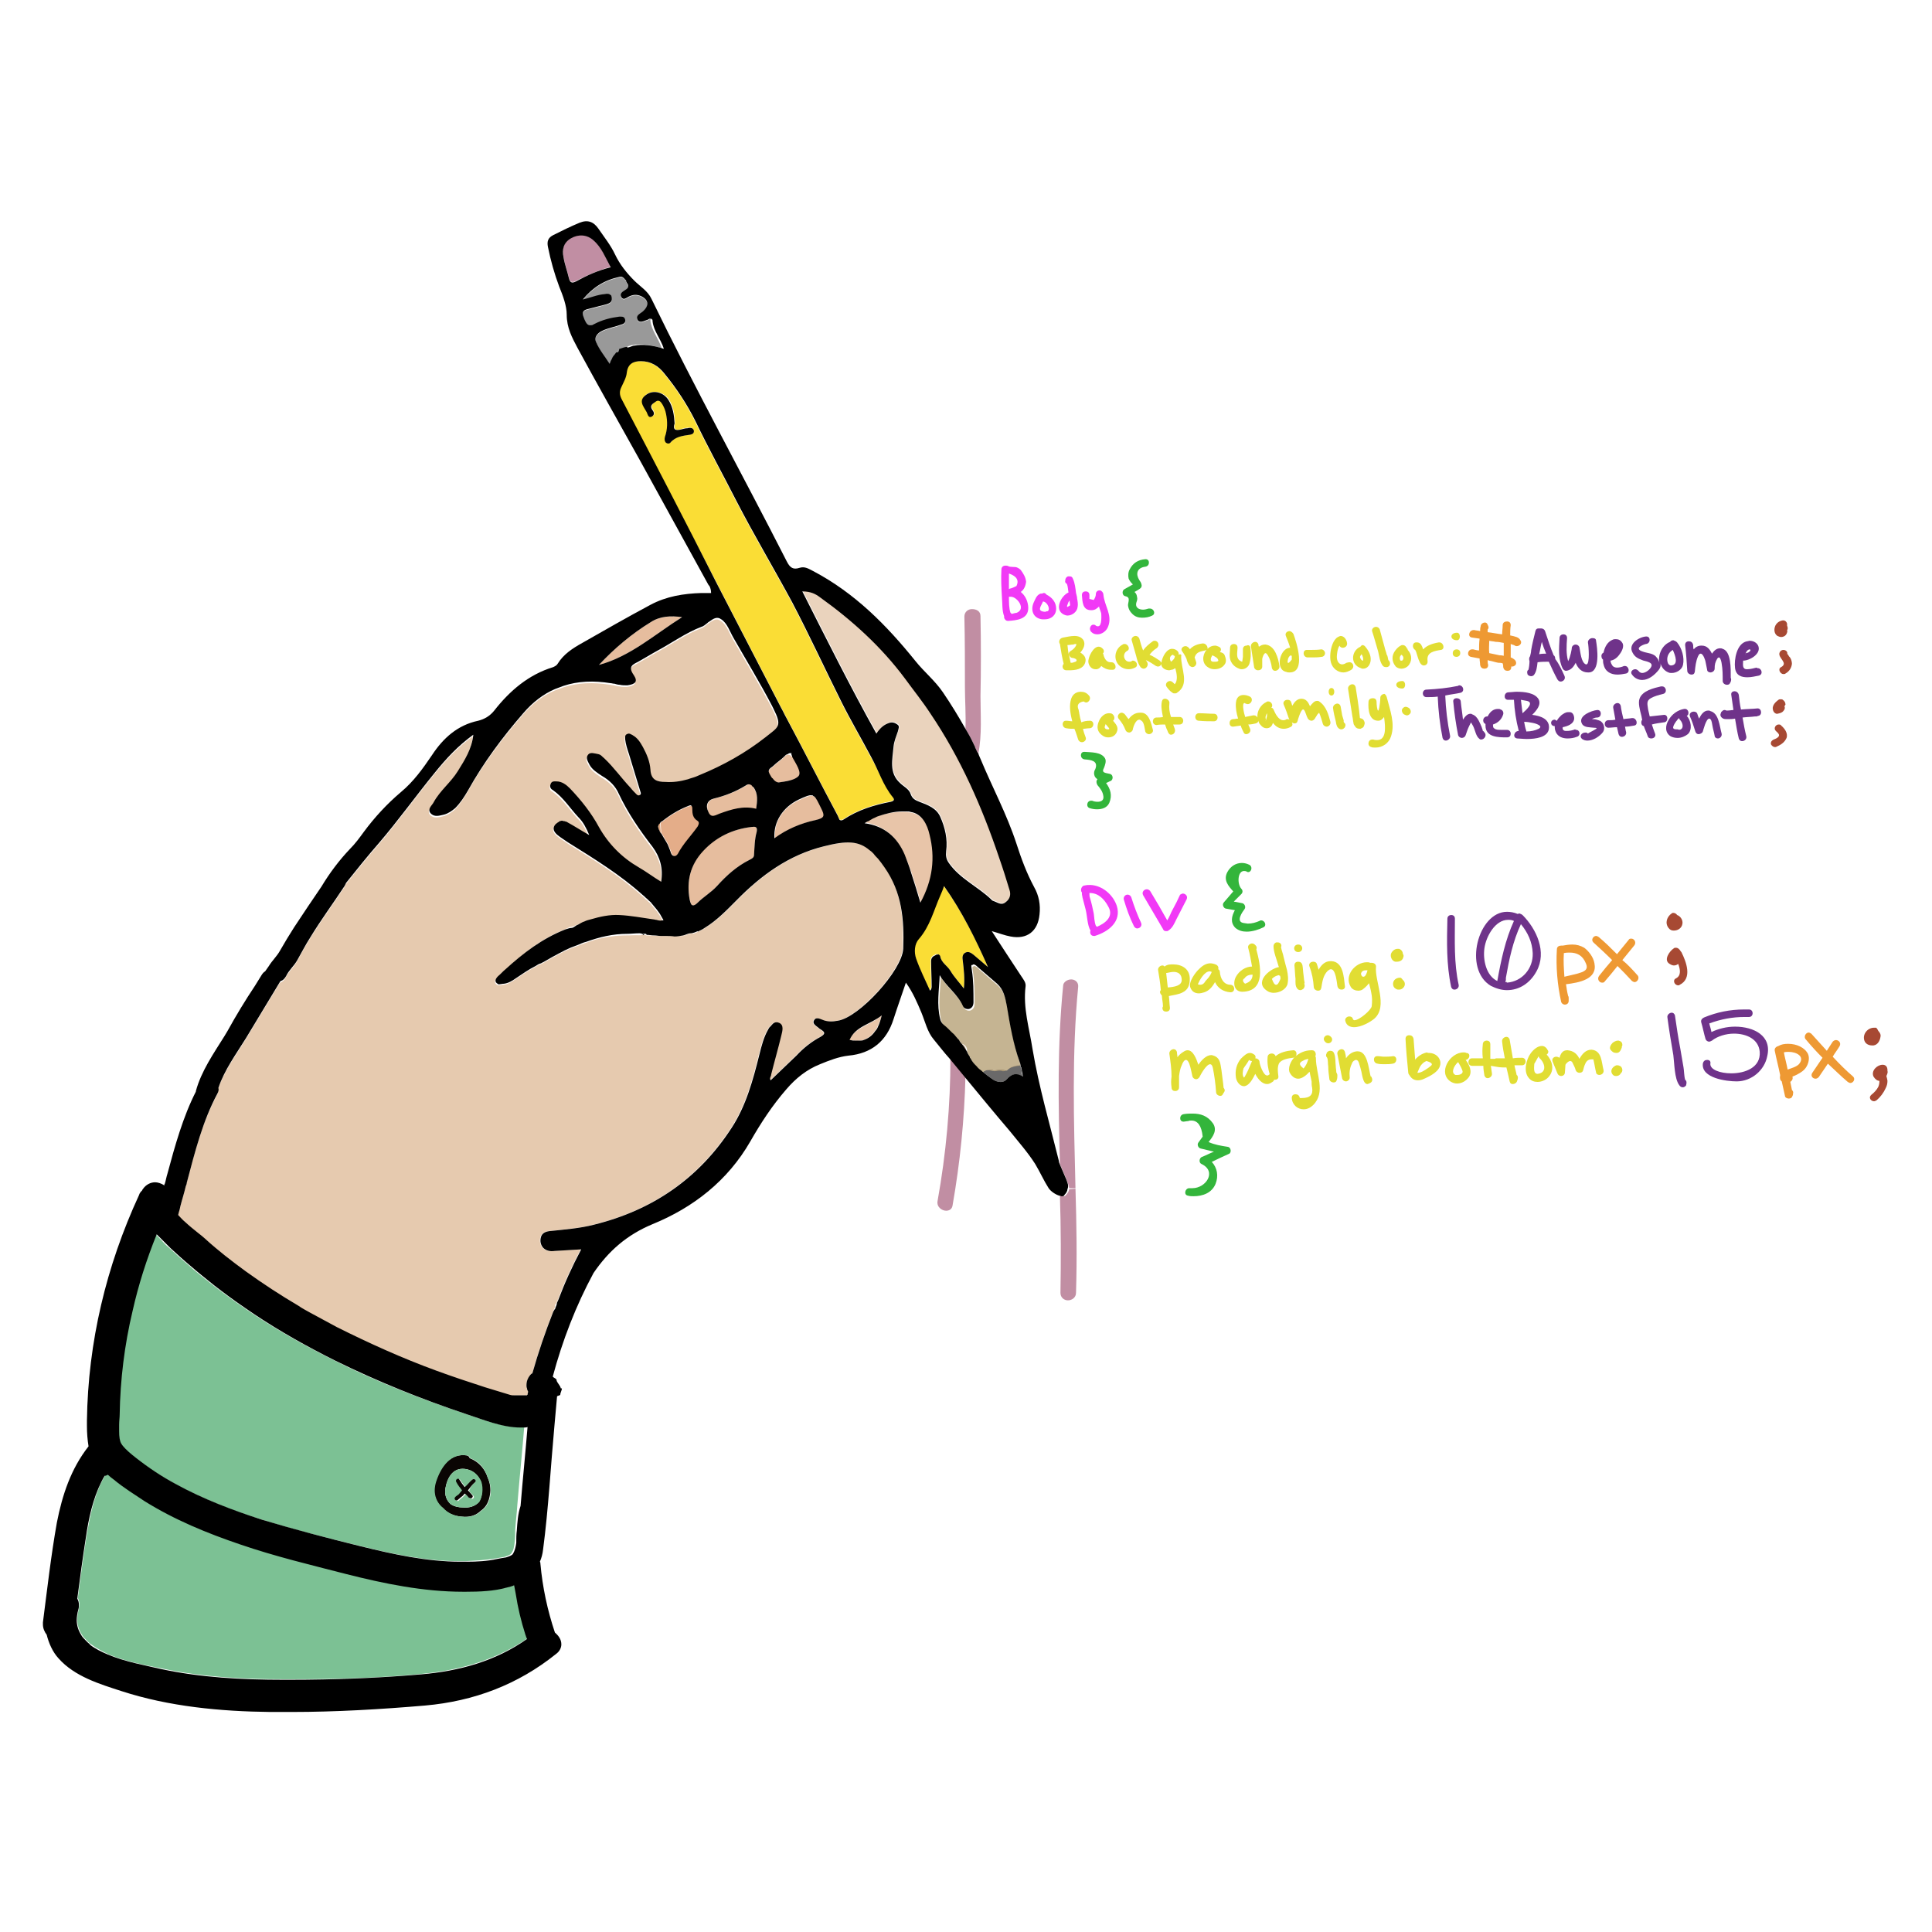 <?xml version="1.0" encoding="utf-8"?>
<!-- Generator: Adobe Illustrator 18.1.0, SVG Export Plug-In . SVG Version: 6.00 Build 0)  -->
<svg version="1.1" xmlns="http://www.w3.org/2000/svg" xmlns:xlink="http://www.w3.org/1999/xlink" x="0px" y="0px"
	 viewBox="0 0 360 360" enable-background="new 0 0 360 360" xml:space="preserve">
<g id="Layer_3">
</g>
<g id="Layer_2">
</g>
<g id="Layer_1">
</g>
<g id="Layer_5">
</g>
<g id="Layer_4">
</g>
<g id="Layer_6">
	<g>
		<path fill="#A74933" d="M351.5,200.5c0.1,0.3,0.2,0.8,0.2,0.9c0,0.5-0.1,0.9-0.3,1.3c-0.4,0.9-1,1.7-1.7,2.3
			c-0.2,0.1-0.3,0.2-0.5,0.2c-0.6,0-1.1-0.7-0.5-1.2c0.5-0.4,1-0.9,1.3-1.5c0.2-0.5,0.2-0.8,0.2-1.1c-0.4,0-0.8-0.3-1.1-0.8
			c-0.5-1.1,0.7-2.2,1.7-2.2c0.5,0,0.9,0.3,0.9,1c0,0.1,0,0.2,0,0.2C351.8,199.7,351.7,200.1,351.5,200.5z"/>
		<path fill="#A74933" d="M350,192.1c0.3,0.3,0.5,0.7,0.4,1.1c-0.1,0.7-0.5,1.5-1.3,1.6c-0.1,0-0.2,0-0.3,0c-0.6,0-1.2-0.3-1.4-0.9
			c-0.4-1.2,0.6-2.4,1.8-2.4c0.1,0,0.2,0,0.4,0C349.8,191.7,349.9,191.9,350,192.1z"/>
		<path fill="#EE9933" d="M345.3,200.6c0.5,0.5,0,1.2-0.5,1.2c-0.2,0-0.3-0.1-0.5-0.2c-1.3-1.1-2.5-2.3-3.7-3.4l-1.7,2.5
			c-0.2,0.2-0.4,0.3-0.6,0.3c-0.5,0-1-0.5-0.6-1.1c0.6-0.9,1.3-1.9,1.9-2.8c-1.1-1.1-2.1-2.2-3.1-3.4c-0.5-0.5,0-1.3,0.5-1.3
			c0.2,0,0.3,0.1,0.5,0.2c1,1.1,1.9,2.1,2.9,3.2c0.4-0.6,0.7-1.1,1.1-1.7c0.2-0.2,0.4-0.3,0.6-0.3c0.5,0,1,0.5,0.7,1.1
			c-0.4,0.7-0.9,1.3-1.3,2C342.7,198.2,344,199.5,345.3,200.6z"/>
		<path fill="#EE9933" d="M336.9,196.4c0.4,0.9,0,2.2-0.7,2.9c-0.4,0.4-0.9,0.7-1.5,1c-0.2,0.1-0.4,0.2-0.7,0.3c0.1,0.4,0,0.7-0.4,1
			c0.1,0.5,0.2,1,0.3,1.5c0.2,0.2,0.3,0.4,0.2,0.7c0,0.1,0,0.3-0.1,0.4c-0.1,0.4-0.4,0.5-0.7,0.5c-0.3,0-0.7-0.2-0.7-0.5
			c-0.2-0.9-0.4-1.8-0.6-2.7c-0.3-0.2-0.4-0.6-0.3-1.1l0-0.1c-0.3-1.5-0.7-3-1-4.5c-0.1-0.5,0.3-0.8,0.7-0.9
			c0.5-0.3,1.1-0.4,1.8-0.4C334.8,194.5,336.3,195.2,336.9,196.4z M335.2,198.3c1.2-1.4-0.4-2.3-1.9-2.3c-0.3,0-0.6,0-0.9,0.1
			c0.2,1.1,0.5,2.1,0.7,3.2C333.9,199,334.7,198.8,335.2,198.3z"/>
		<path fill="#A74933" d="M333.6,122.6c0.2,0.3,0.3,0.8,0.3,1.1c-0.1,0.8-0.5,1.4-1.2,1.8c-0.1,0.1-0.2,0.1-0.4,0.1
			c-0.6,0-1.1-1-0.4-1.3c1.4-0.8-0.7-1.7-0.3-2.7c0.1-0.3,0.4-0.5,0.7-0.5c0.4,0,0.9,0.3,0.7,0.9c0-0.1,0.1-0.1,0.1-0.1
			c0.1,0,0.1,0.2,0.2,0.3C333.3,122.3,333.5,122.4,333.6,122.6z"/>
		<path fill="#A74933" d="M333,116.6c0.1,0.2,0.2,0.6,0,0.8c0.1,0.2,0,0.5-0.1,0.7c-0.2,0.4-0.6,0.6-1,0.6c-0.2,0-0.5-0.1-0.7-0.2
			c-0.6-0.4-0.7-1.2-0.4-1.9c0.3-0.6,0.8-0.9,1.4-1c0,0,0,0,0.1,0c0.4,0,0.7,0.4,0.7,0.7C333,116.4,333,116.5,333,116.6L333,116.6z"
			/>
		<path fill="#A74933" d="M331.9,135.2c0.6,0.5,1.3,1.4,1,2.3c-0.4,0.9-1.1,1.3-2,1.7c-0.1,0-0.1,0-0.2,0c-0.3,0-0.6-0.3-0.7-0.5
			c-0.1-0.4,0.1-0.7,0.5-0.9c0.3-0.1,1-0.4,1-0.8c0-0.3-0.4-0.6-0.6-0.8c-0.5-0.5,0-1.2,0.5-1.2C331.6,135,331.8,135,331.9,135.2z"
			/>
		<path fill="#A74933" d="M332.5,131.6c0.1,0.2,0.1,0.4,0,0.6c-0.2,0.4-0.5,0.6-0.9,0.7c-0.1,0-0.3,0.1-0.4,0.1c-0.1,0-0.2,0-0.2,0
			c-0.3-0.1-0.5-0.3-0.6-0.6c-0.3-0.8,0.3-1.5,1-2c0.1-0.1,0.2-0.1,0.4-0.1s0.3,0,0.4,0.1c0.3,0.2,0.5,0.5,0.5,0.9
			C332.6,131.4,332.6,131.5,332.5,131.6z"/>
		<path fill="#6F338A" d="M323.3,191.3c3.5,0,6.9,1.7,6,5.5c-0.5,2.6-2.9,4.7-5.7,4.7c0,0,0,0,0,0c-1.9,0-6.6-0.6-6.3-3.3
			c0.1-0.5,0.4-0.7,0.8-0.7c0.4,0,0.7,0.2,0.6,0.7c-0.1,1.1,1.8,1.8,3.9,1.8c2.6,0,5.5-1.1,5.3-4c-0.2-2.4-2.5-3.4-4.8-3.4
			c-1.5,0-3.1,0.5-4.1,1.3c-0.2,0.1-0.4,0.2-0.5,0.2c-0.3,0-0.6-0.2-0.7-0.5c-0.3-1-0.5-2.1-0.8-3.1c-0.1-0.4,0.1-0.7,0.5-0.9
			c2.4-1,4.9-1.5,7.5-1.5c0.3,0,0.6,0,0.9,0c0.9,0,0.9,1.4,0,1.4c0,0,0,0,0,0c-0.3,0-0.6,0-0.8,0c-2.3,0-4.4,0.4-6.6,1.2
			c0.1,0.5,0.3,1,0.4,1.6C320.2,191.7,321.7,191.3,323.3,191.3z"/>
		<path fill="#6F338A" d="M327.5,124.5c0.8,0,1.1,1.2,0.2,1.4c-0.6,0.1-1.3,0.3-2.1,0.3c-1.1,0-2.1-0.3-2.3-1.7
			c-0.2-1.6,0.3-4.6,2.2-5c0.2,0,0.4-0.1,0.5-0.1c1.5,0,2.4,1.5,1.1,2.7c-0.5,0.5-1.5,1-2.3,1c0,0,0,0,0,0l0,0.1
			c0,0.6-0.2,1.5,0.7,1.5c0,0,0,0,0.1,0c0.6,0,1.2-0.2,1.7-0.3C327.4,124.5,327.5,124.5,327.5,124.5z M325.9,121.5
			c0.4-0.3,0.3-0.5,0.1-0.5c-0.1,0-0.3,0.1-0.4,0.2c-0.2,0.2-0.3,0.5-0.4,0.7c0,0.1,0,0.1,0,0.2
			C325.2,121.5,325.5,121.8,325.9,121.5z"/>
		<path fill="#6F338A" d="M327.5,132c0.8,0,0.9,1.3,0.1,1.4l-0.3,0.1c-0.1,0-0.1,0-0.1,0c-0.1,0-0.1,0-0.2,0
			c-0.8,0.1-1.5,0.1-2.3,0.2c0.2,1.2,0.4,2.3,0.7,3.5c0.1,0.5-0.3,0.9-0.8,0.9c-0.3,0-0.5-0.2-0.6-0.5c-0.3-1.2-0.5-2.5-0.7-3.7
			c-0.4,0.1-0.9,0.1-1.4,0.1c-0.3,0-0.6,0-0.8-0.1c-0.4-0.2-0.7-0.6-0.4-1.1l0-0.1c0.2-0.2,0.4-0.4,0.6-0.4c0.1,0,0.2,0,0.4,0.1l0,0
			l0,0c0.1,0,0.1,0,0.2,0c0.4,0,0.8-0.1,1.1-0.1c-0.1-0.9-0.3-1.9-0.4-2.8c-0.1-0.5,0.3-0.7,0.6-0.7s0.7,0.2,0.8,0.7
			c0.1,0.9,0.2,1.8,0.4,2.7l0.1,0C325.6,132.1,326.6,132.1,327.5,132C327.5,132,327.5,132,327.5,132z"/>
		<path fill="#6F338A" d="M322.5,126.3c0.1,0.2,0.1,0.4,0,0.7c0,0.1-0.1,0.2-0.1,0.2c-0.1,0.3-0.3,0.4-0.6,0.4
			c-0.4,0-0.8-0.3-0.8-0.7c0-1.1,0-2.2-0.2-3.3c0-0.1-0.2-1.1-0.5-1.1c-0.1,0-0.2,0.1-0.3,0.2c-0.4,0.7-0.5,1.1-0.5,1.9
			c0,0.4-0.4,0.7-0.8,0.7c-0.3,0-0.6-0.2-0.6-0.5c-0.1-0.5-0.2-1-0.3-1.5c0-0.1-0.4-1.5-0.9-1.5c-0.2,0-0.3,0.1-0.5,0.5
			c-0.4,0.9-0.5,1.9-0.6,2.9c-0.1,0.4-0.3,0.5-0.6,0.5c-0.4,0-0.8-0.3-0.8-0.7c-0.1-1.6-0.2-3.2-0.4-4.8c0-0.5,0.3-0.7,0.7-0.7
			c0.4,0,0.7,0.2,0.8,0.7c0,0.3,0,0.6,0.1,0.8c0.3-0.4,0.8-0.7,1.4-0.7c0,0,0.1,0,0.1,0c1,0,1.5,0.7,1.9,1.5c0.4-0.6,0.9-1,1.5-1
			c0.2,0,0.3,0,0.5,0.1C322.6,121.4,322.5,124.6,322.5,126.3z"/>
		<path fill="#6F338A" d="M320.8,136.7c0.1,0.5-0.3,0.9-0.7,0.9c-0.3,0-0.6-0.2-0.6-0.5c-0.1-0.6-0.3-1.2-0.4-1.8
			c-0.1-0.4-0.1-1-0.4-1.3c-0.1-0.1-0.2-0.1-0.2-0.1c-0.6,0-1.1,2.1-1.2,2.4c-0.1,0.3-0.5,0.5-0.8,0.5c-0.3,0-0.5-0.2-0.6-0.5
			c-0.3-1-0.6-1.9-1-2.8c-0.2-0.5,0.2-0.9,0.7-0.9c0.3,0,0.6,0.1,0.7,0.5c0.1,0.3,0.2,0.6,0.3,0.8c0.4-0.8,0.9-1.5,1.7-1.5
			c0.1,0,0.3,0,0.4,0.1C320.3,132.9,320.4,135.3,320.8,136.7z"/>
		<path fill="#6F338A" d="M314.3,133.4c0.8,0.8,1.1,2.6,0.2,3.4c-0.5,0.4-1.2,0.7-1.9,0.7c-0.5,0-0.9-0.1-1.3-0.3
			c-1.1-0.7-1-2-0.4-3c0.6-1.1,1.7-1.9,2.9-2.1c0.1,0,0.1,0,0.1,0C314.6,132,314.9,133.1,314.3,133.4z M313.2,135.9
			c0.6-0.3,0.3-1.3-0.1-1.7c-0.1-0.1-0.2-0.2-0.2-0.4c-0.1,0.1-0.3,0.2-0.4,0.4c-0.2,0.2-0.9,1.2-0.7,1.5c0.1,0.2,0.4,0.2,0.8,0.2
			C312.8,136,313.1,136,313.2,135.9z"/>
		<path fill="#6F338A" d="M314,201.2c0.3,0.2,0.3,0.6,0.2,0.9l0,0.1c-0.1,0.2-0.4,0.4-0.6,0.4c-0.3,0-0.5-0.1-0.7-0.4
			c-0.9-1.2-0.9-4.1-1.1-5.6c-0.4-2.3-0.8-4.7-1.1-7c-0.1-0.5,0.4-0.9,0.8-0.9c0.3,0,0.5,0.2,0.6,0.5c0.3,2.1,0.6,4.1,1,6.2
			c0.2,1.2,0.4,2.3,0.6,3.5C313.8,199.4,313.8,200.5,314,201.2z"/>
		<path fill="#6F338A" d="M312.5,119.7c0.9,1.1,1.4,2.8,1.1,4.2c-0.2,0.9-1.2,1.5-2.1,1.5c-0.2,0-0.4,0-0.6-0.1
			c-0.8-0.3-1.3-1-1.5-1.7c0.1,0.4,0,0.8-0.3,1.2c-0.8,1-1.9,1.9-3.1,1.9c-0.7,0-1.4-0.3-1.9-1c-0.4-0.5,0.1-1,0.6-1
			c0.2,0,0.4,0.1,0.6,0.3c0.2,0.3,0.5,0.4,0.7,0.4c0.7,0,1.5-0.7,1.7-1.2c0.4-0.9-1.4-1-1.7-1.2c-0.8-0.3-1.4-0.6-1.8-1.4
			c-0.9-1.6,1.2-2.9,2.5-3c0,0,0.1,0,0.1,0c0.8,0,0.8,1.3-0.1,1.4c-0.2,0-2.2,0.7-0.9,1.3c0.5,0.2,0.9,0.3,1.4,0.4
			c0.5,0.1,1.1,0.3,1.4,0.7c0.3,0.3,0.5,0.7,0.6,1.1c-0.3-1.5,0.5-3.3,2-3.9c0.1-0.2,0.4-0.3,0.6-0.3
			C312.1,119.4,312.3,119.5,312.5,119.7z M311.4,124c1.4-0.1,0.8-1.8,0.3-2.9l0,0c-0.5,0.3-0.9,0.8-1,1.4
			C310.6,123,310.7,124,311.4,124C311.4,124,311.4,124,311.4,124z"/>
		<path fill="#A74933" d="M312.5,170.5c0.6,0.2,1.1,0.9,1,1.6c-0.1,0.8-0.8,1.3-1.6,1.3c-0.4,0-0.7-0.1-1-0.5
			c-0.7-0.9-0.3-2.1,0.6-2.7c0.1-0.1,0.2-0.1,0.3-0.1C312.1,170.1,312.4,170.3,312.5,170.5z"/>
		<path fill="#A74933" d="M313.3,177.4c0.9,1.8,2.1,4.9-0.3,6.1c-0.1,0.1-0.2,0.1-0.3,0.1c-0.7,0-1.1-1-0.4-1.3
			c1-0.5,0.8-1.7,0.4-2.7c-0.2,0.2-0.5,0.3-0.8,0.3c-0.2,0-0.5-0.1-0.8-0.3c-1.2-0.7,0-2.4,0.8-2.9c0.1-0.1,0.2-0.1,0.4-0.1
			c0.2,0,0.4,0.1,0.5,0.2l0.2,0.2c0.1,0.1,0.1,0.2,0.2,0.3L313.3,177.4z"/>
		<path fill="#6F338A" d="M310.1,133.2c0.8,0,0.8,1.4-0.1,1.4c-0.7,0.1-1.5,0.2-2.2,0.4c0.2,0.6,0.4,1.2,0.6,1.7
			c0.2,0.5-0.2,0.9-0.7,0.9c-0.3,0-0.6-0.1-0.7-0.5c-0.2-0.6-0.5-1.2-0.7-1.8c-0.5-0.1-0.6-0.8-0.3-1.2c-0.1-0.3-0.1-0.6-0.2-0.9
			c-0.2-0.8-0.6-2.2-0.3-3c0.5-1.5,2.7-2,4-2.3c0.1,0,0.1,0,0.2,0c0.8,0,1,1.2,0.2,1.4c-0.8,0.2-1.6,0.4-2.3,0.8
			c-0.9,0.5-0.6,1.2-0.5,2.1c0.1,0.4,0.2,0.9,0.3,1.3C308.3,133.4,309.2,133.3,310.1,133.2C310.1,133.2,310.1,133.2,310.1,133.2z"/>
		<path fill="#EE9933" d="M305.1,181.7c0.5,0.5,0,1.3-0.5,1.3c-0.2,0-0.3-0.1-0.5-0.2c-0.9-1-1.8-1.9-2.7-2.8c-0.8,1-1.6,2-2.4,2.9
			c-0.1,0.2-0.3,0.2-0.5,0.2c-0.5,0-1-0.7-0.5-1.3c0.8-1,1.6-2,2.4-2.9c-1.1-1.1-2.3-2.2-3.5-3.3c-0.5-0.5,0-1.2,0.5-1.2
			c0.2,0,0.3,0.1,0.5,0.2c1.2,1,2.3,2.1,3.4,3.2c0.7-0.9,1.5-1.8,2.2-2.7c0.1-0.2,0.3-0.2,0.5-0.2c0.5,0,1,0.7,0.5,1.3
			c-0.7,0.9-1.5,1.8-2.2,2.7C303.3,179.7,304.2,180.7,305.1,181.7z"/>
		<path fill="#6F338A" d="M304.2,133.8c0.8,0,1.1,1.3,0.3,1.4c-0.6,0.1-1.1,0.2-1.7,0.2c0.1,0.4,0.1,0.7,0.2,1
			c0.1,0.5-0.3,0.9-0.8,0.9c-0.3,0-0.5-0.2-0.6-0.5c-0.1-0.4-0.2-0.9-0.3-1.3c-0.5,0-1.1,0.1-1.6,0.1c0,0,0,0,0,0
			c-0.9,0-0.9-1.4,0-1.4c0.5,0,0.9,0,1.3-0.1c-0.1-0.7-0.3-1.5-0.4-2.2c-0.1-0.5,0.4-0.9,0.8-0.9c0.3,0,0.5,0.2,0.6,0.5
			c0.1,0.8,0.3,1.7,0.5,2.5c0.5-0.1,1.1-0.1,1.6-0.2C304.1,133.8,304.2,133.8,304.2,133.8z"/>
		<path fill="#6F338A" d="M302.8,124.1c0.7,0,1,1.2,0.2,1.4c-0.5,0.1-1.1,0.2-1.6,0.2c-1.2,0-2.3-0.5-2.6-1.9
			c-0.1-0.3-0.1-0.6-0.1-0.9c-0.2-0.1-0.3-0.4-0.3-0.7c0-0.3,0.2-0.5,0.4-0.6c0.2-1,0.7-2,1.7-2.4c0.2-0.1,0.4-0.1,0.6-0.1
			c0.5,0,0.9,0.2,1.2,0.7c0.4,0.6-0.1,1.6-0.5,2.1c-0.4,0.6-1,1.1-1.7,1.2c0,0.4,0.2,0.7,0.4,1c0.2,0.2,0.5,0.3,0.8,0.3
			c0.4,0,0.9-0.1,1.3-0.3C302.6,124.1,302.7,124.1,302.8,124.1z"/>
		<path fill="#E1DD33" d="M302.3,194.7c0,0.1,0,0.2-0.1,0.3c0,0.1,0,0.1,0,0.2c-0.2,0.5-0.4,1-1,1c0,0,0,0,0,0
			c-0.5,0-0.8-0.2-1.1-0.6c-0.3-0.4,0.1-1,0.4-1.3c0.3-0.2,0.6-0.4,1-0.4c0,0,0.1,0,0.1,0C302,194,302.3,194.2,302.3,194.7z"/>
		<path fill="#E1DD33" d="M302,198.7c0.4,0.4,0.4,1,0,1.3c-0.1,0.2-0.2,0.3-0.4,0.4c-0.2,0.1-0.3,0.1-0.5,0.1
			c-0.3,0-0.5-0.1-0.7-0.4c-0.2-0.3-0.2-0.7,0-1c0.2-0.3,0.5-0.5,0.8-0.6c0.1,0,0.1,0,0.2,0C301.6,198.5,301.8,198.6,302,198.7z"/>
		<path fill="#6F338A" d="M298.4,134.5c0.5,0.4,0.7,1.3,0.3,1.9c-0.6,0.8-1.8,1.6-2.9,1.6c-0.4,0-0.7-0.1-1-0.3
			c-0.6-0.5-0.1-1.2,0.6-1.2c0.2,0,0.3,0,0.5,0.2c0-0.1,1.1-0.6,1.2-0.7c0.6-0.3,0.5-0.4-0.1-0.4c-0.7-0.1-1.8,0-2.2-0.7
			c-0.9-1.5,1.8-2.5,2.8-2.6c0,0,0.1,0,0.1,0c0.8,0,0.8,1.4-0.1,1.4c-0.3,0-0.6,0.1-0.8,0.2c0,0-0.1,0.1-0.2,0.1
			c0.3,0,0.6,0,0.9,0.1C297.7,134.2,298.1,134.2,298.4,134.5z"/>
		<path fill="#E1DD33" d="M298.8,199.4c0.1,0.5-0.3,0.9-0.8,0.9c-0.3,0-0.6-0.2-0.6-0.5c-0.2-0.8-0.3-1.6-0.5-2.4
			c-0.1,0-0.2,0-0.4,0c-0.5,0-0.9,0.3-1.1,0.8c-0.2,0.4-0.3,0.8-0.4,1.2c-0.1,0.4-0.4,0.5-0.7,0.5c-0.3,0-0.6-0.2-0.7-0.5
			c-0.1-0.4-0.3-0.8-0.5-1.2c-0.1-0.3-0.3-0.5-0.5-0.5c-0.2,0-0.6,0.2-0.9,0.7l-0.1,1.4c0,0.5-0.4,0.7-0.7,0.7
			c-0.3,0-0.6-0.2-0.7-0.5c-0.3-0.7-0.6-1.5-0.9-2.2c-0.2-0.5,0.2-0.9,0.7-0.9c0.2,0,0.4,0.1,0.6,0.2c0.2-0.8,0.6-1.4,1.4-1.4
			c0,0,0.1,0,0.1,0c1.1,0.1,1.8,0.7,2.2,1.6c0.5-0.9,1.2-1.7,2.2-1.7c0,0,0.1,0,0.1,0C298.5,195.8,298.4,197.9,298.8,199.4z"/>
		<path fill="#6F338A" d="M297.4,119.4c0.2,1.2,0.9,5.9-1.4,5.9c0,0,0,0-0.1,0c-1.2,0-1.9-0.8-2.3-1.8c-0.4,0.8-0.9,1.4-1.8,1.5
			c0,0,0,0,0,0c-0.2,0-0.5-0.2-0.6-0.4c-0.9-1.8-0.7-3.7-0.6-5.7c0-0.5,0.4-0.7,0.7-0.7c0.4,0,0.7,0.2,0.7,0.7
			c-0.1,1.4-0.2,2.9,0.2,4.3c0.4-0.7,0.7-2.3,0.7-2.6c0.1-0.3,0.4-0.5,0.7-0.5c0.3,0,0.6,0.2,0.7,0.5c0.2,0.9,0.3,2.8,1.2,3.2
			c0,0,0.1,0,0.1,0c0.7,0,0.4-3.6,0.3-4c-0.1-0.5,0.4-0.9,0.8-0.9C297.1,118.9,297.4,119,297.4,119.4z"/>
		<path fill="#EE9933" d="M297.1,179.5c0.6,3-2.9,3.6-5.3,3.9c0.1,0.7,0.2,1.4,0.4,2.2c0.1,0.1,0.1,0.2,0.1,0.4c0,0.2,0,0.3,0,0.5
			c0,0.5-0.4,0.7-0.7,0.7c-0.3,0-0.6-0.2-0.7-0.5c-0.7-3.2-1-6.5-0.8-9.8c0-0.5,0.4-0.7,0.8-0.7c0.1,0,0.2,0,0.3,0
			c0.5-0.1,1.2-0.2,1.8-0.2c0.8,0,1.5,0.2,2.2,0.6C296,177.2,296.9,178.3,297.1,179.5z M294,181.4c1-0.3,2.1-0.6,1.5-1.9
			c-0.6-1.5-1.7-2-3-2c-0.3,0-0.7,0-1.1,0.1c-0.1,1.5,0,2.9,0.1,4.4C292.4,181.8,293.2,181.6,294,181.4z"/>
		<path fill="#6F338A" d="M293.7,136c0.7,0,0.9,1.1,0.1,1.3c-0.5,0.2-1.1,0.3-1.7,0.3c-0.9,0-1.8-0.3-2.2-1.2
			c-0.1-0.3-0.2-0.4-0.2-1.1h0c-0.9,0-0.9-1.2,0-1.2c0,0,0,0,0,0c0.1,0,0.3,0.2,0.4,0.2c0,0,0,0,0,0c0.2-0.4,0.5-0.7,0.8-1
			c0.4-0.3,0.8-0.6,1.3-0.6c0.1,0,0.2,0,0.4,0c0.6,0.1,0.8,0.9,0.7,1.4c-0.2,0.8-1.1,1.2-2.1,1.4c-0.1,0.4,0.1,0.7,0.6,0.7
			c0,0,0,0,0.1,0c0.6,0,1.1-0.1,1.6-0.3C293.6,136,293.6,136,293.7,136z"/>
		<path fill="#6F338A" d="M291.5,125.9c0.3,0.6-0.2,1.1-0.7,1.1c-0.2,0-0.4-0.1-0.6-0.4c-0.6-1.1-1.1-2.2-1.6-3.3
			c-0.7,0-1.4,0-2.1,0.1c-0.1,0.9-0.2,1.8-0.7,2.4c-0.1,0.1-0.3,0.2-0.5,0.2c-0.3,0-0.7-0.2-0.7-0.5l0,0c-0.1-0.3,0-0.6,0.2-0.7
			c0.1-0.3,0.2-1.1,0.2-1.6c-0.1-0.3-0.1-0.7,0.1-0.9c0.1-0.4,0.2-0.8,0.2-1.1c0.2-1.2,0.5-2.4,0.8-3.6c0.1-0.4,0.3-0.5,0.6-0.5
			c0.1,0,0.2,0,0.2,0c0.1,0,0.2,0,0.3,0c0.3,0,0.6,0.2,0.7,0.5c0.5,1.5,1,3.1,1.6,4.5c0.2,0.1,0.3,0.4,0.3,0.7
			C290.5,123.7,291,124.8,291.5,125.9z M288.1,121.8c-0.3-0.7-0.6-1.5-0.8-2.2c-0.2,0.7-0.3,1.5-0.5,2.3
			C287.3,121.8,287.7,121.8,288.1,121.8z"/>
		<path fill="#E1DD33" d="M288.2,196.5c1,1.1,1.5,2.7,0.5,4c-0.5,0.7-1.4,1.1-2.2,1.1c-0.6,0-1.2-0.2-1.6-0.7
			c-1.1-1.2-0.5-3.5,0.3-4.6c0.5-0.7,1.3-1.4,2.1-1.4c0.4,0,0.8,0.2,1.1,0.8C288.6,195.9,288.5,196.3,288.2,196.5z M286.5,200.1
			c1.8-0.2,1.4-2,0.4-2.9c-0.1-0.1-0.2-0.3-0.2-0.4c-0.3,0.5-0.7,1.3-0.8,1.4C285.9,198.6,285.6,200.1,286.5,200.1
			C286.4,200.1,286.5,200.1,286.5,200.1z"/>
		<path fill="#6F338A" d="M285.5,133.2c1.6,0.2,3.4,0.8,3.1,2.7c-0.3,1.5-2.4,1.8-4.1,1.8c-0.7,0-1.4-0.1-1.8-0.1
			c-0.9-0.1-0.6-1.4,0.3-1.4c0,0,0,0,0,0c-0.5-1.9-0.8-3.9-0.9-5.8c0,0,0,0-0.1,0c-0.3,0-0.6,0-0.9,0c0,0,0,0-0.1,0
			c-0.9,0-0.8-1.4,0.1-1.4c0.4,0,1-0.1,1.5-0.1c1.5,0,3.4,0.2,4.1,1.4C287.2,131.3,286.4,132.3,285.5,133.2z M286.7,135.8
			c1.1-0.6-1-1.1-1.1-1.1c-0.5-0.1-1.1-0.2-1.6-0.2c0.1,0.6,0.2,1.1,0.4,1.7l0,0.1c0,0,0,0,0,0C285.3,136.3,286.1,136.1,286.7,135.8
			z M283.7,132.9c0.8-0.7,2.2-2,0.8-2.3c-0.4-0.1-0.7-0.1-1.1-0.2C283.5,131.2,283.6,132.1,283.7,132.9z"/>
		<path fill="#6F338A" d="M283.7,170.5c2.6,2.6,4.6,6.9,2.6,10.5c-1.2,2.2-3.2,3.5-5.5,3.5c-1,0-2-0.3-3-0.8
			c-5.2-3.1-2.4-13.8,3-13.8c0.6,0,1.3,0.1,2,0.4c0.1,0,0.2-0.1,0.3-0.1C283.4,170.3,283.6,170.4,283.7,170.5z M280.8,183.1
			c2.8-0.2,4.9-2.6,4.8-5.5c-0.1-2.1-0.9-3.8-2.2-5.4c-1.5,3.2-2.2,6.6-2.8,10c0,0.1,0,0.3,0,0.4c0,0.1-0.1,0.3-0.1,0.4
			c0.1,0,0.2,0,0.3,0C280.7,183.1,280.8,183.1,280.8,183.1z M282.1,171.6c-0.4-0.2-0.8-0.2-1.1-0.2c-2.4,0-4.1,3.1-4.4,5.3
			c-0.3,2.1,0.3,5.1,2.4,6.1C279.7,178.9,280.5,175.1,282.1,171.6z"/>
		<path fill="#E1DD33" d="M283.6,197.1c0.9,0,0.9,1.4,0,1.4c0,0-0.1,0-0.1,0c-0.2,0-0.4,0-0.6,0c-0.2,0-0.4,0-0.6,0c0,0-0.1,0-0.1,0
			c0.1,0.6,0.3,1.2,0.4,1.8c0.2,0.1,0.3,0.4,0.2,0.8c0,0.1-0.1,0.2-0.1,0.3c-0.1,0.4-0.5,0.6-0.8,0.6c-0.3,0-0.5-0.1-0.6-0.5
			c-0.2-0.9-0.4-1.8-0.6-2.6c-0.1,0-0.1,0-0.2,0c-0.1,0-0.3,0-0.5,0c-0.7,0-1.5-0.2-2.2-0.3c0.1,0.5,0.1,0.9,0.2,1.4
			c0.1,0.5-0.4,0.9-0.8,0.9c-0.3,0-0.5-0.2-0.6-0.5c-0.1-0.6-0.2-1.2-0.2-1.8c-0.7,0-1.4,0-2.1,0c-0.9,0-0.9-1.4,0-1.4h0
			c0.7,0,1.3,0,2,0c-0.1-0.9-0.1-1.7,0-2.6c0-0.5,0.4-0.7,0.7-0.7c0.4,0,0.7,0.2,0.7,0.7c0,0.9,0,1.8,0,2.7c0.3,0,0.5,0,0.8,0
			c0.1,0,0.2-0.1,0.3-0.1c0.5,0,1,0,1.6,0c-0.2-1-0.4-2.1-0.5-3.1c-0.1-0.5,0.4-0.9,0.8-0.9c0.3,0,0.5,0.2,0.6,0.5
			c0.2,1.2,0.4,2.3,0.6,3.5C282.5,197.1,283,197.1,283.6,197.1z"/>
		<path fill="#EE9933" d="M283.3,119.3c0.4,0.5-0.1,1.1-0.7,1.1c-0.2,0-0.3-0.1-0.5-0.2c0,0,0,0,0,0c-0.1,0-0.3-0.1-0.6-0.2
			c0,0.8,0,1.7,0,2.5c0.3,0.1,0.6,0.3,0.8,0.5c0.2,0.2,0.3,0.6,0.1,0.9l0,0c-0.2,0.2-0.4,0.3-0.6,0.3c-0.1,0-0.1,0-0.2,0l0,0.1
			c0,0.5-0.3,0.7-0.7,0.7c-0.4,0-0.7-0.2-0.8-0.7c0-0.2,0-0.4-0.1-0.7c-0.3-0.1-0.6-0.1-0.8-0.1c-0.6-0.1-1.1-0.3-1.7-0.4
			c-0.1,0-0.2-0.1-0.3-0.1c0,0.3,0,0.6,0.1,0.9c0,0.5-0.3,0.7-0.7,0.7s-0.7-0.2-0.8-0.7c0-0.4-0.1-0.8-0.1-1.2
			c-0.5-0.1-1-0.2-1.6-0.3c-0.9-0.2-0.6-1.4,0.2-1.4c0.1,0,0.1,0,0.2,0c0.4,0.1,0.8,0.2,1.1,0.2c0-0.7,0-1.4,0.1-2.2
			c-0.5-0.1-0.9-0.1-1.4-0.2c-0.9-0.1-0.6-1.4,0.3-1.4c0,0,0.1,0,0.1,0c0.4,0.1,0.8,0.1,1.1,0.2c0-0.3,0-0.6,0.1-0.9
			c0-0.4,0.4-0.7,0.8-0.7c0.2,0,0.4,0.1,0.5,0.4c0,0.1,0.1,0.2,0.1,0.2c0.1,0.3,0.1,0.5-0.1,0.7c0,0.2,0,0.3,0,0.5
			c0.9,0.1,1.8,0.3,2.7,0.4c0-0.6,0.1-1.1,0.1-1.7c0-0.5,0.4-0.7,0.8-0.7s0.7,0.2,0.7,0.7c-0.1,0.6-0.1,1.3-0.1,1.9
			C282.3,118.6,283,118.7,283.3,119.3z M280.2,122.2c0-0.8,0-1.6,0-2.4c-0.5-0.1-1-0.2-1.5-0.2c-0.4-0.1-0.8-0.1-1.2-0.2
			c0,0.8-0.1,1.5,0,2.3c0.6,0.1,1.3,0.3,1.9,0.4C279.5,122.1,279.8,122.1,280.2,122.2z"/>
		<path fill="#6F338A" d="M280.8,136c0.5,0,0.7,0.4,0.7,0.7c0,0.4-0.2,0.7-0.7,0.7c-1.6,0-4,0-4-2.2c0-0.1,0-0.2,0-0.3
			c-0.7-0.3-0.5-1.4,0.3-1.4c0,0,0.1,0,0.1,0c0.4-0.8,1-1.4,1.9-1.4c0.2,0,0.4,0,0.5,0.1c0.4,0.1,0.6,0.5,0.5,0.9
			c-0.3,1-1,1.6-1.9,1.9c0,0.3,0,0.6,0.2,0.7c0.3,0.3,0.8,0.3,1.3,0.3c0.2,0,0.4,0,0.6,0C280.5,136,280.6,136,280.8,136
			C280.8,136,280.8,136,280.8,136z"/>
		<path fill="#6F338A" d="M276.7,136.6c0.2,0.3,0.1,0.7-0.1,0.9l-0.1,0.1c-0.1,0.1-0.3,0.2-0.5,0.2c-0.1,0-0.2,0-0.3-0.1
			c-0.7-0.5-0.8-1.6-1.2-2.4c-0.1-0.2-0.3-0.5-0.4-0.7c-0.1,0.2-0.2,0.4-0.3,0.6c-0.3,0.6-0.5,1.2-0.7,1.8c-0.1,0.3-0.4,0.5-0.7,0.5
			c-0.3,0-0.6-0.2-0.7-0.5c-0.4-2-0.7-4.1-0.9-6.2c-0.1-0.5,0.3-0.7,0.6-0.7c0.4,0,0.8,0.2,0.8,0.7c0.1,1.1,0.3,2.2,0.4,3.3
			c0.4-0.6,0.8-1.1,1.4-1.1c0.1,0,0.2,0,0.3,0.1c0.6,0.2,0.9,0.6,1.2,1.1c0.2,0.4,0.4,0.8,0.6,1.3c0,0.1,0.2,0.5,0.2,0.7
			C276.4,136.2,276.5,136.3,276.7,136.6L276.7,136.6z"/>
		<path fill="#E1DD33" d="M273.1,197.5c0.7,0.9,1.3,2.2,0.6,3.2c-0.5,0.7-1.3,1.2-2.2,1.2c-0.4,0-0.7-0.1-1.1-0.3
			c-2.6-1.6-0.3-5.5,2.3-5.5c0.2,0,0.4,0,0.5,0.1C274.1,196.2,273.9,197.4,273.1,197.5z M271.6,200.3c0.5,0,1.1-0.3,0.9-0.8
			c-0.2-0.6-0.5-1.1-0.8-1.6c-0.8,0.7-1.4,2-0.5,2.4C271.3,200.3,271.5,200.3,271.6,200.3z"/>
		<path fill="#6F338A" d="M271.9,127.7c0.8,0,1.1,1.2,0.2,1.4c-0.9,0.2-1.9,0.3-2.8,0.5c0.1,2.5,0.4,5,0.9,7.5
			c0.1,0.5-0.4,0.9-0.8,0.9c-0.3,0-0.5-0.2-0.6-0.5c-0.5-2.5-0.8-5.1-0.9-7.7c-0.7,0.1-1.4,0.1-2.1,0.1c0,0,0,0,0,0
			c-0.9,0-0.9-1.4,0-1.4c2-0.1,4-0.3,5.9-0.7C271.8,127.7,271.9,127.7,271.9,127.7z"/>
		<path fill="#6F338A" d="M271.8,183.5c0.1,0.5-0.3,0.9-0.8,0.9c-0.3,0-0.5-0.2-0.6-0.5c-0.9-4.2-0.8-8.4-0.7-12.7
			c0-0.5,0.4-0.7,0.7-0.7c0.4,0,0.7,0.2,0.7,0.7C271.1,175.3,270.9,179.4,271.8,183.5z"/>
		<path fill="#E1DD33" d="M271.5,117.9c0.7,0,0.7,1.4,0,1.4C270.1,119.3,270.1,117.9,271.5,117.9z"/>
		<path fill="#E1DD33" d="M271.4,121c0.4,0,0.7,0.2,0.7,0.7c0,0.5-0.4,0.7-0.7,0.7c-0.4,0-0.7-0.2-0.7-0.7
			C270.7,121.2,271.1,121,271.4,121z"/>
		<path fill="#E1DD33" d="M268.2,119.7c0.8,0,1.1,1.3,0.3,1.4c-1.2,0.2-2.7,0.4-2.5,2c0.1,0.6-0.3,0.9-0.7,0.9
			c-0.3,0-0.5-0.2-0.7-0.5c-0.2-0.4-0.4-0.9-0.5-1.3c-0.1-0.3-0.2-0.8-0.4-1.1c-0.6-0.3-0.6-1.4,0.2-1.4c0,0,0,0,0.1,0
			c0.5,0,0.8,0.3,1,0.8c0.1,0.2,0.1,0.4,0.2,0.5c0.6-0.7,1.7-1.1,2.9-1.3C268.1,119.7,268.1,119.7,268.2,119.7z"/>
		<path fill="#E1DD33" d="M266.3,196.2c1.1,0,2.1,0.8,2.1,1.9c0,1.5-1.9,2.4-3,2.9c-0.4,0.2-0.8,0.3-1.2,0.3c-0.7,0-1.2-0.3-1.6-1
			c-0.1-0.1-0.2-0.3-0.2-0.5c-0.2-2.1-0.4-4.1-0.5-6.2c0-0.5,0.3-0.7,0.7-0.7c0.4,0,0.7,0.2,0.8,0.7c0.1,1.3,0.2,2.6,0.3,3.9
			l0.1-0.2c0.6-0.6,1.2-1,2.1-1.2C266,196.2,266.1,196.2,266.3,196.2z M266.5,198.7c0.6-0.4,0.3-0.7-0.7-1c-0.5,0.2-0.8,0.5-1.1,0.9
			c-0.3,0.5-0.4,0.9-0.6,1.3c0,0,0.1,0,0.2,0C264.9,199.9,266.3,198.9,266.5,198.7z"/>
		<path fill="#E1DD33" d="M262.5,131.9c0.3,0.2,0.5,0.7,0.3,1c-0.1,0.2-0.4,0.4-0.6,0.4c-0.1,0-0.2,0-0.4-0.1l-0.2-0.1
			c-0.3-0.2-0.5-0.7-0.3-1c0.1-0.2,0.4-0.4,0.6-0.4c0.1,0,0.2,0,0.4,0.1L262.5,131.9z"/>
		<path fill="#E1DD33" d="M262.3,121.1c0.7,0.7,0.9,1.8,0.3,2.7c-0.3,0.5-0.9,0.8-1.5,0.8c-0.4,0-0.9-0.2-1.1-0.5
			c-0.7-0.9-0.7-2,0-2.9c0.3-0.4,0.7-0.8,1.2-1c0.1,0,0.2,0,0.2,0c0.4,0,0.7,0.4,0.8,0.7C262.3,120.8,262.3,121,262.3,121.1z
			 M261.2,123.1c0.2,0,0.3-0.3,0.3-0.5c0-0.3-0.2-0.5-0.4-0.6c-0.1,0.1-0.1,0.2-0.2,0.3c-0.1,0.2-0.1,0.7,0.1,0.8
			C261.1,123.1,261.1,123.1,261.2,123.1z"/>
		<path fill="#E1DD33" d="M261.4,182.6c0.4,0.3,0.5,0.9,0.2,1.3c-0.2,0.3-0.5,0.5-0.9,0.5c-0.2,0-0.4,0-0.5-0.1
			c-0.5-0.2-0.7-0.7-0.6-1.2c0.1-0.5,0.5-0.8,1-0.9c0,0,0,0,0.1,0C261,182.1,261.2,182.3,261.4,182.6L261.4,182.6z"/>
		<path fill="#E1DD33" d="M261.4,177.7c0.1,0.2,0.2,0.4,0.1,0.6c-0.1,0.6-0.6,0.9-1.2,0.9c-0.1,0-0.2,0-0.3,0
			c-0.6-0.1-1-0.9-0.8-1.5c0.2-0.5,0.7-0.9,1.2-0.9c0.1,0,0.2,0,0.3,0C261.2,177,261.4,177.4,261.4,177.7z"/>
		<path fill="#E1DD33" d="M261.3,126.9c0.7,0,0.7,1.4,0,1.4C259.8,128.3,259.8,126.9,261.3,126.9z"/>
		<path fill="#E1DD33" d="M259.6,196.8c0.8,0,0.8,1.3-0.1,1.4c-0.5,0.1-1,0.1-1.6,0.1c-0.4,0-0.8,0-1.2-0.1
			c-0.9-0.1-0.9-1.4-0.1-1.4c0,0,0.1,0,0.1,0c0.4,0,0.8,0.1,1.2,0.1C258.4,196.9,259,196.9,259.6,196.8
			C259.5,196.8,259.6,196.8,259.6,196.8z"/>
		<path fill="#E1DD33" d="M258.4,129.9c0.6,2.4,1.6,4.9,0.8,7.3c-0.4,1.3-1.6,2.1-2.9,2.1c-0.3,0-0.6,0-0.8-0.1
			c-0.8-0.2-0.6-1.4,0.2-1.4c0.1,0,0.1,0,0.2,0c0.3,0.1,0.5,0.1,0.7,0.1c1.7,0,1.6-2.2,1.3-4.3c-0.3,0.4-0.6,0.7-1.1,0.7h0
			c-1.7,0-1.9-2.1-1.8-3.5c0-0.5,0.4-0.7,0.8-0.7c0.4,0,0.7,0.2,0.7,0.7c0,0.4,0.1,1.6,0.3,1.6c0.1,0,0.1-0.1,0.2-0.5
			c0.1-0.7,0.2-1.2,0.2-1.9c0-0.4,0.4-0.7,0.8-0.7C258,129.3,258.3,129.5,258.4,129.9z"/>
		<path fill="#E1DD33" d="M258.7,123c0.4,0.3,0.5,1.1-0.2,1.3l-0.1,0c-0.1,0-0.1,0-0.2,0c-0.2,0-0.4-0.1-0.5-0.2
			c-0.6-0.7-0.7-1.9-0.9-2.7c-0.4-1.3-0.7-2.5-1.1-3.7c-0.2-0.5,0.3-0.9,0.7-0.9c0.3,0,0.6,0.2,0.7,0.5c0.3,1.1,0.6,2.2,0.9,3.3
			c0.1,0.5,0.3,0.9,0.4,1.4C258.6,122.2,258.6,122.7,258.7,123z"/>
		<path fill="#E1DD33" d="M256.4,180.1c-0.3,2.7,2.3,7.4-0.3,9.7c-0.7,0.6-2.4,1.6-3.8,1.6c-0.7,0-1.4-0.3-1.6-1.1
			c-0.2-0.5,0.3-0.9,0.7-0.9c0.3,0,0.6,0.1,0.7,0.5c0.1,0.2,0.2,0.2,0.3,0.2c0.9,0,3.1-1.9,3.2-2.6c0.1-0.9,0.1-1.7-0.1-2.6
			c-0.1-0.6-0.3-1.2-0.4-1.7c-0.3,0.4-0.7,0.8-1.1,1.1c-0.2,0.2-0.6,0.3-0.9,0.3c-0.5,0-1.1-0.2-1.4-0.7c-1.3-2.1,0.8-4.6,3-4.6
			c0.2,0,0.4,0,0.6,0.1h0c0.1,0,0.2,0,0.2,0C256.1,179.4,256.4,179.7,256.4,180.1z M254.7,181.2c0-0.1,0.1-0.2,0.1-0.4
			c-0.1,0-0.2,0-0.3,0c-0.6,0-0.8,0.3-0.9,0.6c0,0.3,0.2,0.6,0.4,0.6C254.3,182,254.5,181.8,254.7,181.2z"/>
		<path fill="#E1DD33" d="M255.6,200.8c0.2,0.4,0.1,0.8-0.3,1c-0.2,0.1-0.4,0.2-0.5,0.2c-0.9,0-1-2.1-1.2-2.6
			c-0.1-0.5-0.3-1-0.4-1.4c-0.1-0.3-0.3-0.5-0.5-0.5c-0.3,0-0.7,0.3-0.8,0.7c-0.4,0.8-0.5,1.7-0.4,2.6c0,0.4-0.4,0.7-0.7,0.7
			c-0.3,0-0.6-0.2-0.7-0.5c-0.3-1.5-0.6-3.1-0.9-4.6c-0.1-0.5,0.4-0.9,0.8-0.9c0.3,0,0.5,0.2,0.6,0.5c0.1,0.4,0.2,0.8,0.2,1.2
			c0.5-0.7,1.1-1.2,2-1.3c0.1,0,0.1,0,0.2,0c1.8,0,2,3.1,2.4,4.7C255.5,200.5,255.5,200.6,255.6,200.8L255.6,200.8z"/>
		<path fill="#E1DD33" d="M254.4,120.5c0.6,0.7,1.1,1.6,1,2.6c-0.1,0.8-0.6,1.5-1.4,1.5c-0.1,0-0.3,0-0.4-0.1c-2-0.6-1.9-3.2-0.1-4
			c0.1-0.2,0.3-0.3,0.5-0.3C254.1,120.3,254.3,120.3,254.4,120.5z M254,123.1c0-0.1,0-0.2,0-0.3c0-0.2,0-0.3-0.1-0.5
			c0-0.1-0.1-0.2-0.2-0.4c-0.1,0.1-0.2,0.3-0.3,0.5C253.5,122.8,253.7,123.1,254,123.1L254,123.1z"/>
		<path fill="#E1DD33" d="M254.1,134.2c0.3,0.5,0.2,0.7,0,1.2c-0.1,0.2-0.4,0.3-0.6,0.4c0,0-0.1,0-0.1,0c-0.5,0-0.8-0.2-1-0.6
			c-0.1-0.1-0.2-0.3-0.2-0.5c-0.1-0.4-0.1-0.8-0.2-1.2l-0.8-5.1c-0.1-0.5,0.4-0.9,0.8-0.9c0.3,0,0.5,0.2,0.6,0.5
			c0.1,0.5,0.7,4.4,0.8,5.8C253.8,133.9,254,134,254.1,134.2z"/>
		<path fill="#E1DD33" d="M251.5,123.4c0.6,0,1,0.9,0.3,1.4c-0.5,0.3-1,0.5-1.5,0.5c-0.5,0-1-0.2-1.4-0.5c-1-0.8-1.1-1.9-1-3.1
			c0.1-1,0.5-2.5,1.4-3c0.2-0.1,0.4-0.2,0.5-0.2c0.6,0,1.1,0.6,1.2,1.3c0.1,0.5-0.3,0.9-0.8,0.9c-0.2,0-0.5-0.1-0.6-0.4
			c-0.4,0.6-0.5,1.7-0.5,2.1c0,0.8,0.4,1.4,1,1.4c0.2,0,0.5-0.1,0.8-0.3C251.3,123.4,251.4,123.4,251.5,123.4z"/>
		<path fill="#E1DD33" d="M250.4,134.6c0.3,0.2,0.4,0.5,0.2,0.9l0,0c-0.1,0.2-0.4,0.4-0.6,0.4c-0.1,0-0.1,0-0.2,0
			c-0.7-0.2-0.8-0.9-0.9-1.5c-0.2-0.8-0.4-1.6-0.5-2.4c-0.1-0.5,0.4-0.9,0.8-0.9c0.3,0,0.5,0.2,0.6,0.5c0.1,0.6,0.2,1.1,0.3,1.7
			c0.1,0.3,0.2,0.7,0.3,1C250.3,134.3,250.4,134.4,250.4,134.6z"/>
		<path fill="#E1DD33" d="M250.6,183.7c0.1,0.5-0.3,0.7-0.6,0.7c-0.4,0-0.7-0.2-0.8-0.7c-0.1-0.6-0.3-3.1-1.2-3.1
			c-0.2,0-0.3,0.1-0.6,0.3c-0.9,0.9-1,2.1-1.2,3.2c-0.1,0.4-0.3,0.5-0.6,0.5c-0.4,0-0.8-0.3-0.8-0.7c-0.1-1.3-0.3-2.5-0.8-3.8
			c-0.2-0.5,0.2-0.9,0.7-0.9c0.3,0,0.6,0.1,0.7,0.5c0.1,0.3,0.2,0.6,0.3,1c0.5-0.9,1.2-1.6,2.2-1.6c0.1,0,0.1,0,0.2,0
			C250.3,179.2,250.4,182.1,250.6,183.7z"/>
		<path fill="#E1DD33" d="M249.2,200.3c0,0.3,0,0.6-0.1,0.9c-0.1,0.4-0.3,0.5-0.6,0.5c-0.4,0-0.8-0.3-0.8-0.7
			c-0.1-0.8-0.2-1.5-0.2-2.3c-0.1-0.5,0-1.1-0.2-1.6c-0.2-0.2-0.3-0.5-0.1-0.8l0-0.1c0.1-0.2,0.4-0.4,0.6-0.4h0h0.1
			c0.4,0,0.6,0.2,0.7,0.5c0.3,0.7,0.2,1.6,0.3,2.3c0,0.4,0.1,0.8,0.1,1.2C249.1,200,249.2,200.2,249.2,200.3z"/>
		<path fill="#E1DD33" d="M248.1,128.2c0.7,0,0.7,1.4,0,1.4C247.4,129.6,247.4,128.2,248.1,128.2z"/>
		<path fill="#E1DD33" d="M248,193.2c0.3,0.3,0.3,0.7,0,1c-0.1,0.1-0.3,0.2-0.5,0.2s-0.4-0.1-0.5-0.2l-0.1-0.1c-0.3-0.3-0.3-0.7,0-1
			c0.1-0.1,0.3-0.2,0.5-0.2C247.6,192.9,247.8,193,248,193.2L248,193.2z"/>
		<path fill="#E1DD33" d="M247.9,134.5c0.1,0.5-0.3,0.9-0.7,0.9c-0.3,0-0.6-0.2-0.7-0.5c-0.2-0.7-0.4-1.4-0.7-2.1
			c-0.1,0.1-0.2,0.2-0.3,0.3c-0.2,0.3-0.3,0.5-0.5,0.8c-0.1,0.2-0.4,0.4-0.6,0.4c-0.2,0-0.5-0.1-0.7-0.4c-0.3-0.5-0.4-1.2-0.7-1.6
			c-0.1-0.1-0.1-0.1-0.2-0.1c-0.4,0-1,2-1,2.1c-0.1,0.4-0.3,0.5-0.6,0.5c-0.2,0-0.3-0.1-0.5-0.2c0.2,0.3,0.2,0.7-0.3,0.9
			c-0.4,0.2-0.8,0.3-1.2,0.3c-0.8,0-1.5-0.4-2-1.1c-0.1,0.3-0.2,0.5-0.4,0.7c-0.2,0.2-0.5,0.3-0.8,0.3c-0.4,0-0.8-0.2-1.1-0.6
			c-0.2-0.2-0.4-0.5-0.4-0.8c0,0.2-0.2,0.4-0.5,0.5c-0.4,0.1-0.9,0.2-1.4,0.2c0.1,0.2,0.2,0.5,0.3,0.7c0.3,0.6-0.2,1.1-0.7,1.1
			c-0.2,0-0.4-0.1-0.5-0.4c-0.2-0.4-0.4-0.8-0.5-1.2c-0.5,0.1-0.9,0.1-1.4,0.2c0,0-0.1,0-0.1,0c-0.8,0-0.8-1.4,0.1-1.4
			c0.3,0,0.6-0.1,0.9-0.1c-0.3-1-0.5-2-0.4-3c0.1-1,0.7-1.4,1.4-1.4c0.4,0,0.8,0.1,1.2,0.3c0.7,0.4,0.3,1.4-0.4,1.4
			c-0.1,0-0.2,0-0.4-0.1c-0.1,0-0.1-0.1-0.2-0.1c-0.6,0,0,2.3,0.1,2.5l0,0.1c0.5-0.1,1-0.2,1.5-0.3c0.1,0,0.1,0,0.2,0
			c0.3,0,0.5,0.2,0.6,0.4c-0.1-1.2,0.6-2.4,1.7-2.9c0.1-0.1,0.2-0.1,0.3-0.1c0.6,0,1,0.7,0.6,1.2c0.2,0,0.3,0.1,0.4,0.3
			c0.3,0.7,0.9,2,1.8,2c0.2,0,0.3,0,0.5-0.1c0.1-0.1,0.2-0.1,0.3-0.1c0.2,0,0.3,0.1,0.4,0.1l-0.1-0.1c-0.3-0.9-0.6-1.8-1-2.7
			c-0.2-0.5,0.2-0.9,0.7-0.9c0.3,0,0.6,0.1,0.7,0.5c0.1,0.2,0.1,0.4,0.2,0.6c0.4-0.7,0.9-1.3,1.7-1.3c0.9,0,1.3,0.7,1.6,1.4
			c0.4-0.5,0.8-1,1.3-1c0.1,0,0.3,0,0.4,0.1C247.2,131.6,247.6,133.4,247.9,134.5z M236,133.8c0.1-0.3,0.1-0.6,0.1-0.9
			c-0.2,0.3-0.4,0.7-0.2,1.2c-0.1,0.2-0.1,0.4-0.1,0.4c0,0,0-0.2,0.1-0.3C235.9,134.1,236,133.9,236,133.8z"/>
		<path fill="#E1DD33" d="M246.2,121c0.4,0,0.7,0.4,0.7,0.7c0,0.4-0.3,0.7-0.7,0.7c-0.6,0.1-1.1,0.1-1.7,0.1c-0.3,0-0.6,0-0.9,0
			c-0.9-0.1-0.9-1.4-0.1-1.4c0,0,0,0,0.1,0c0.3,0,0.6,0,0.9,0C245,121.1,245.5,121.1,246.2,121C246.1,121,246.1,121,246.2,121z"/>
		<path fill="#E1DD33" d="M245.2,197.2c0,2.9,1.9,6.3-0.5,8.7c-0.5,0.5-1.1,0.8-1.8,0.8c-1.1,0-2.1-0.8-2.2-2.1
			c0-0.5,0.3-0.7,0.7-0.7c0.4,0,0.7,0.2,0.8,0.7c0.1,0,0.3,0,0.4,0c1.5,0,2.1-0.6,1.9-1.9c-0.1-0.4-0.1-0.8-0.1-1.2
			c-0.1-0.5-0.2-0.9-0.3-1.4c0-0.1,0-0.2-0.1-0.4c-0.6,0.7-1.4,1.3-2.1,1.3c-0.5,0-1.1-0.3-1.5-1c-0.6-0.9,0.2-2.4,0.8-3
			c0.9-0.8,1.9-1.3,3.2-1.3c0,0,0.1,0,0.1,0c0.6,0,0.8,0.7,0.6,1.1C245.2,197,245.2,197.1,245.2,197.2z M243.8,197.3
			c-0.3,0.1-0.6,0.1-0.9,0.3c-0.9,0.4-0.9,0.8,0,1.5C243.4,198.5,243.6,198,243.8,197.3z"/>
		<path fill="#E1DD33" d="M243,183.3c0.2,0.2,0.1,0.7-0.1,0.9l-0.1,0.1c-0.2,0.1-0.3,0.2-0.5,0.2c-0.2,0-0.4-0.1-0.5-0.2
			c-0.5-0.5-0.4-1.3-0.4-1.9c-0.1-0.8-0.1-1.6-0.2-2.5c0-0.5,0.3-0.7,0.7-0.7c0.4,0,0.7,0.2,0.8,0.7c0.1,0.6,0.1,1.2,0.2,1.8
			l0.1,0.9c0,0,0.1,0.4,0.1,0.6L243,183.3L243,183.3z"/>
		<path fill="#E1DD33" d="M241.9,176c1,0,1,1.4,0,1.4C240.9,177.4,240.9,176,241.9,176z"/>
		<path fill="#E1DD33" d="M241,195.7c0.8,0,0.8,1.4-0.1,1.4c-0.8,0.1-2.2,0.3-2.6,1.1c-0.3,0.7-0.2,1.5-0.1,2.3
			c0.1,0.5-0.3,0.7-0.6,0.7c-0.1,0-0.1,0-0.2,0c0,0.1-0.1,0.3-0.3,0.4c-0.3,0.2-0.6,0.4-1,0.4c-0.9,0-1.7-0.9-2.2-1.9
			c-0.4,0.8-0.8,1.6-1.5,2.1c-0.2,0.1-0.4,0.2-0.6,0.2c-0.8,0-1.4-0.9-1.5-1.6c-0.2-1.3,0.1-2.5,0.9-3.5c0.5-0.5,1.1-1.1,1.7-1.1
			c0.3,0,0.5,0.1,0.8,0.3c0.3,0.2,0.3,0.5,0.2,0.7c0.4,0,0.8,0.3,0.8,0.7c0,0.4,0.7,2.5,1.4,2.5c0.1,0,0.2,0,0.3-0.1
			c0.1-0.1,0.1-0.1,0.2-0.1c-0.3-1-0.5-2.1-0.4-3.2c0-0.5,0.4-0.7,0.8-0.7c0.3,0,0.6,0.2,0.7,0.5C238.5,196.1,239.7,195.8,241,195.7
			C240.9,195.7,240.9,195.7,241,195.7z M232.7,199.1c0.2-0.5,0.4-0.9,0.6-1.4c0,0-0.1,0-0.1,0c-0.2,0-0.3-0.1-0.5-0.2
			c0.1,0.1-0.9,1.4-1,1.6c-0.1,0.5-0.3,1.2,0.1,1.7C231.9,200.8,232.7,199.2,232.7,199.1z"/>
		<path fill="#E1DD33" d="M241,118.1c0.6,1.6,2.4,7.2-0.7,7.2c-0.2,0-0.4,0-0.6-0.1c-2.2-0.4-1.2-4.5,0.7-4.5
			c-0.2-0.7-0.5-1.5-0.8-2.2c-0.2-0.5,0.2-0.9,0.7-0.9C240.5,117.6,240.8,117.8,241,118.1z M240.7,122.9c0-0.2,0-0.5,0-0.7
			c-0.1,0-0.1,0-0.2-0.1c-0.3,0.2-0.4,0.4-0.5,0.7c-0.1,0.5-0.1,0.7,0,0.7C240.1,123.6,240.3,123.4,240.7,122.9z"/>
		<path fill="#E1DD33" d="M239.8,180.7c0.2,0.9,0.3,1.8,0.1,2.7c-0.3,1-1.5,1.6-2.6,1.6c-0.3,0-0.7-0.1-0.9-0.2
			c-3-1.6,0.1-4.3,1.9-4.6c0-0.1-0.1-0.2-0.1-0.3c-0.3-1.1-0.9-2.5-0.9-3.6c0-0.3,0.2-0.6,0.5-0.7l0.1,0c0.1,0,0.1,0,0.2,0
			c0.2,0,0.4,0.1,0.5,0.2l0,0c0.2,0.2,0.2,0.5,0.1,0.7c0.1,0.6,0.4,1.3,0.5,1.9C239.4,179.2,239.6,180,239.8,180.7z M238.6,182.4
			c0-0.2,0-0.4-0.1-0.6c-0.1,0-0.1,0-0.2-0.1c-0.5,0.1-0.9,0.3-1.3,0.7c0.3,0.8,0.5,1.1,0.8,1.1S238.3,183.1,238.6,182.4z"/>
		<path fill="#E1DD33" d="M238.4,124.1c0.1,0.5-0.4,0.9-0.8,0.9c-0.3,0-0.5-0.2-0.6-0.5c-0.1-0.9-0.4-1.9-0.9-2.6
			c-0.1-0.1-0.2-0.2-0.3-0.2c-0.3,0-0.6,0.9-0.6,1.1c0,0.5,0,0.9,0,1.4c0,0.5-0.4,0.7-0.8,0.7c-0.3,0-0.6-0.2-0.7-0.5
			c-0.2-1.3-0.4-2.6-0.6-3.9c-0.1-0.5,0.4-0.9,0.8-0.9c0.3,0,0.5,0.2,0.6,0.5c0,0.2,0,0.3,0.1,0.4c0.3-0.2,0.6-0.4,1.1-0.4
			c0,0,0,0,0.1,0C237.6,120.3,238.2,122.7,238.4,124.1z"/>
		<path fill="#33B53B" d="M235,171.5c0.7,0,1.1,1,0.4,1.3c-0.8,0.4-2,0.8-3.1,0.8c-0.8,0-1.5-0.2-2.1-0.7c-1-1-0.7-2.2-0.1-3.3
			c-0.6-0.1-1.1-0.2-1.7-0.3c-0.4-0.1-0.7-0.7-0.4-1.1c0.6-0.7,1.2-1.4,1.8-2.1c-0.9-1-1.9-2.1-1.1-3.6c0.6-1.1,1.6-1.7,2.7-1.7
			c0.4,0,0.9,0.1,1.3,0.3c0.8,0.3,0.5,1.4-0.1,1.4c-0.1,0-0.2,0-0.3-0.1c-0.2-0.1-0.4-0.1-0.5-0.1c-1.2,0-1.3,2.4-0.5,3.3
			c0.3,0.3,0.3,0.7,0,1c-0.5,0.5-0.9,0.9-1.4,1.4c0.5,0.1,1,0.2,1.6,0.3c0.4,0.1,0.7,0.7,0.4,1.1c-0.3,0.4-1.8,2.4-0.1,2.6
			c0.2,0,0.5,0.1,0.7,0.1c0.8,0,1.5-0.2,2.2-0.5C234.8,171.5,234.9,171.5,235,171.5z"/>
		<path fill="#E1DD33" d="M234.1,176.9c0.8,3,1.8,7.8-2.6,7.9c0,0,0,0,0,0c-1.6,0-1.8-1.7-1.2-2.8c0.6-1.1,1.8-1.9,3-1.9
			c0,0,0,0,0,0c-0.2-1.1-0.4-2.3-0.7-3.4c-0.2-0.5,0.3-0.9,0.7-0.9c0.2,0,0.4,0.1,0.5,0.2l0.2,0.2
			C234.2,176.4,234.2,176.7,234.1,176.9z M232,183.3c0.9-0.3,1.4-0.8,1.4-1.7c-0.6,0-1.2,0.2-1.5,0.7
			C231.5,182.5,231.5,182.9,232,183.3z"/>
		<path fill="#E1DD33" d="M233,120.8c0.1,0.9,0.1,2-0.2,2.9c-0.2,0.6-0.8,1-1.4,1c-0.2,0-0.3,0-0.5-0.1c-0.8-0.3-1.3-0.8-1.6-1.5
			c-0.3-0.8-0.1-1.6-0.1-2.4c0-0.5,0.4-0.7,0.7-0.7c0.4,0,0.7,0.2,0.7,0.7c0,0.8-0.4,2,0.6,2.5c0.1,0,0.2,0.1,0.2,0.1
			c0.1,0,0.1-0.1,0.1-0.2c0-0.2,0.1-0.5,0.1-0.7c0-0.5,0-1,0-1.4c0-0.5,0.3-0.7,0.7-0.7C232.6,120.1,233,120.3,233,120.8z"/>
		<path fill="#E1DD33" d="M229.3,183.5c0.9,0.1,0.9,1.4,0,1.4c0,0,0,0,0,0c-1.4-0.1-2.4-0.8-2.9-1.9c-0.5,0.9-1.1,1.6-2,1.9
			c-0.3,0.1-0.7,0.2-1,0.2c-0.7,0-1.3-0.3-1.6-1.1c-0.4-1,1-2.9,1.7-3.5c0.6-0.6,1.3-1,2-1c0.4,0,0.8,0.1,1.2,0.3
			c0.3,0.2,0.4,0.5,0.3,0.8c0.2,0.1,0.3,0.3,0.3,0.5C227.4,182.3,228,183.5,229.3,183.5z M225.8,181.1c-0.1,0-0.2-0.1-0.4-0.1
			c-1,0-1.9,1.7-2.2,2.4c0.2,0.1,0.4,0.1,0.5,0.1c0.3,0,0.6-0.2,0.8-0.5c0.1-0.2,0.3-0.4,0.4-0.5
			C225.3,182.1,225.6,181.6,225.8,181.1z"/>
		<path fill="#33B53B" d="M228.8,213.7c0.6,0.1,0.7,1.1,0.2,1.3c-1.1,0.5-2.2,1-3.2,1.5c1,1.1,1.3,2.6,0.7,4.1
			c-0.7,1.7-2.4,2.3-4.1,2.3c-0.3,0-0.7,0-1-0.1c-0.9-0.1-0.6-1.4,0.2-1.4c0,0,0.1,0,0.1,0c0.2,0,0.3,0,0.5,0c2.5,0,4.6-3.1,1.7-4.5
			c-0.5-0.2-0.5-1,0-1.3c0.8-0.3,1.5-0.7,2.3-1c-0.8-0.2-1.7-0.4-2.5-0.6c-0.4-0.1-0.7-0.7-0.4-1.1c0.3-0.4,0.5-0.7,0.8-1.1
			c-0.2-2-0.9-3-2.1-3c-0.2,0-0.4,0-0.6,0.1c-0.3,0-0.6,0.1-0.8,0.1c0,0-0.1,0-0.1,0c-0.8,0-0.8-1.3,0.1-1.4
			c0.6-0.1,1.1-0.1,1.6-0.1c1.5,0,2.8,0.4,3.8,1.8c0.9,1.3,0,2.5-0.8,3.5C226.3,213.3,227.5,213.5,228.8,213.7z"/>
		<path fill="#E1DD33" d="M228.2,122.1c0.2,0.5,0.4,1.2,0,1.7c-0.4,0.6-1.1,0.9-1.9,0.9c-0.4,0-0.8-0.1-1.1-0.3
			c-1.3-0.7-1.2-2.3-0.4-3.3c-0.1,0-0.1,0-0.2,0.1c-0.5,0.1-1.2,0.2-1.6,0.6c-0.2,0.2-0.3,0.4-0.4,0.7c0.1,0.3,0.2,0.6,0.3,0.9
			c0.1,0.5-0.3,0.9-0.7,0.9c-0.2,0-0.3-0.1-0.5-0.2c-0.3-0.4-0.5-0.8-0.6-1.3c-0.2-0.5-0.5-1-0.8-1.4c-0.4-0.5,0.1-1,0.6-1
			c0.2,0,0.4,0.1,0.6,0.3c0.1,0.1,0.2,0.2,0.2,0.3c0.6-0.7,1.5-1,2.4-1.1c0,0,0.1,0,0.1,0c0.5,0,0.9,0.6,0.8,1
			c0.4-0.4,0.9-0.6,1.4-0.6c0.2,0,0.5,0.1,0.7,0.2c0.5,0.2,0.5,0.7,0.2,1C227.8,121.6,228.1,121.8,228.2,122.1z M226.5,123.3
			c0.3,0,0.6-0.1,0.5-0.3c-0.1-0.4-0.5-0.6-0.9-0.8c-0.1,0-0.1-0.1-0.2-0.1c-0.3,0.5-0.5,1.1,0.1,1.2
			C226.2,123.3,226.3,123.3,226.5,123.3z"/>
		<path fill="#E1DD33" d="M228,202.7c0.2,0.2,0.3,0.5,0.1,0.8c-0.1,0.1-0.1,0.2-0.2,0.3c-0.1,0.3-0.3,0.4-0.5,0.4
			c-0.4,0-0.8-0.3-0.8-0.7c-0.1-1.5-0.3-3-0.6-4.5c-0.1-0.5-0.3-0.7-0.5-0.7c-0.7,0-1.7,1.8-2,2.4c-0.1,0.2-0.4,0.4-0.6,0.4
			c-0.3,0-0.6-0.2-0.7-0.5c-0.2-0.8-0.3-1.6-0.6-2.4c-0.2-0.5-0.4-0.7-0.6-0.7c-0.3,0-0.6,0.4-0.8,1c-0.3,0.6-0.4,1.3-0.5,2
			c0,0.7,0,1.4,0,2.1c0,0.5-0.4,0.7-0.7,0.7c-0.4,0-0.7-0.2-0.7-0.7c-0.1-0.7-0.1-1.3,0-2c0-1.4-0.2-2.8-0.4-4.2
			c-0.1-0.5,0.4-0.9,0.8-0.9c0.3,0,0.5,0.2,0.6,0.5c0,0.3,0.1,0.7,0.1,1c0.3-0.4,0.6-0.7,1.1-1c0.3-0.2,0.5-0.3,0.8-0.3
			c1,0,1.6,1.5,2,2.7c0.6-0.9,1.5-1.8,2.4-1.8c0.2,0,0.4,0.1,0.7,0.2c1,0.5,1,1.5,1.2,2.6C227.7,200.4,227.9,201.5,228,202.7z"/>
		<path fill="#E1DD33" d="M226.2,133c0.9,0,0.9,1.4,0,1.4c0,0,0,0,0,0c-0.9,0-1.8,0-2.8-0.1c-0.9,0-0.9-1.4,0-1.4c0,0,0,0,0,0
			C224.4,132.9,225.3,133,226.2,133z"/>
		<path fill="#E1DD33" d="M218.6,179.7c1.6,0,3.1,0.8,3.1,2.7c0,1.1-0.3,2-1.3,2.5c-0.7,0.4-1.7,0.5-2.6,0.7
			c0.1,0.7,0.1,1.5,0.2,2.2c0,0.5-0.3,0.7-0.7,0.7s-0.7-0.2-0.7-0.7c0-0.1,0.1-0.2,0.1-0.3v0c0-0.7-0.2-1.4-0.2-2
			c-0.3-0.3-0.5-0.7-0.2-1c-0.1-1.3-0.3-2.5-0.5-3.7c-0.1-0.5,0.4-0.9,0.8-0.9c0.2,0,0.3,0.1,0.4,0.2
			C217.5,179.7,218,179.7,218.6,179.7z M220.2,182.6c0-1.1-0.7-1.5-1.5-1.5c-0.4,0-0.8,0.1-1.3,0.2l-0.1,0c0.1,0.9,0.2,1.8,0.3,2.7
			C218.8,183.9,220.2,183.7,220.2,182.6z"/>
		<path fill="#F139F6" d="M220.4,166.5c0.5,0,1,0.5,0.7,1.1c-0.6,1.2-1.3,2.5-1.9,3.7c-0.4,0.8-0.7,1.6-1.5,2.1
			c-0.1,0.1-0.2,0.1-0.4,0.1c-0.3,0-0.5-0.1-0.6-0.4c-1.2-2.1-2.5-4.2-3.7-6.3c-0.3-0.6,0.2-1.1,0.7-1.1c0.2,0,0.4,0.1,0.6,0.3
			c1.1,1.8,2.2,3.7,3.2,5.5c0.4-0.6,0.7-1.5,1-2c0.5-0.9,1-1.9,1.4-2.8C220,166.7,220.2,166.5,220.4,166.5z"/>
		<path fill="#E1DD33" d="M220.1,122.3c-0.1,2.3,1.7,5.2-0.8,6.8c-0.1,0.1-0.2,0.1-0.4,0.1s-0.3,0-0.4-0.1c-0.5-0.3-0.8-0.7-1.1-1.1
			c-0.4-0.5,0.1-1.1,0.6-1.1c0.2,0,0.4,0.1,0.6,0.3c0.1,0.1,0.2,0.2,0.3,0.3c0.6-0.7,0.4-1.9,0.1-3c-0.2,0.1-0.4,0.3-0.7,0.3
			c-0.1,0-0.3,0.1-0.4,0.1c-0.7,0-1.4-0.4-1.5-1l0-0.2c-0.1,0.3-0.3,0.5-0.6,0.5c-0.1,0-0.2,0-0.4-0.1c-0.6-0.4-1.2-0.8-1.9-1.1
			c0.1,0.1,0.1,0.2,0.2,0.3c0.4,0.5,0,1.3-0.6,1.3c-0.2,0-0.3-0.1-0.5-0.2c-0.5-0.6-0.7-1.4-0.9-2.2l-0.8-2.8
			c-0.2-0.5,0.3-0.9,0.7-0.9c0.3,0,0.6,0.2,0.7,0.5c0.2,0.7,0.4,1.5,0.7,2.2c0.5-0.7,1.1-1.2,1.8-1.7c0.1-0.1,0.3-0.1,0.4-0.1
			c0.6,0,1,0.9,0.3,1.4c-0.5,0.3-0.9,0.7-1.3,1.2c0.7,0.3,1.3,0.7,1.9,1.1c0.1,0.1,0.2,0.2,0.3,0.4c0.2-1.2,1-2.6,2-2.6
			c0.3,0,0.7,0.1,1,0.4c0.2,0.2,0.3,0.5,0.2,0.7C220,121.8,220.2,122,220.1,122.3z M218.9,122.3v-0.1h-0.2l0-0.1l-0.2-0.1
			c-0.6,0.3-0.6,0.8-0.3,1.3C218.6,123,218.9,122.7,218.9,122.3z"/>
		<path fill="#E1DD33" d="M219.8,133.6c0.9,0,0.9,1.4,0,1.4c-0.4,0-0.8,0-1.2,0c0.1,0.3,0.2,0.5,0.3,0.8c0.2,0.6-0.2,1.1-0.7,1.1
			c-0.2,0-0.4-0.1-0.5-0.4l-0.1-0.1l0-0.1c-0.2-0.4-0.4-0.9-0.5-1.3c-0.5,0-1.1,0-1.6,0.1c0,0,0,0,0,0c-0.9,0-0.9-1.4,0-1.4
			c0.4,0,0.8,0,1.2-0.1c-0.2-1-0.4-2-0.2-2.9c0.1-0.4,0.3-0.5,0.6-0.5c0.4,0,0.9,0.4,0.8,0.9c-0.1,0.8,0,1.6,0.3,2.5
			C218.7,133.6,219.2,133.6,219.8,133.6L219.8,133.6z"/>
		<path fill="#33B53B" d="M214.3,113.4c0.7,0,1.1,1,0.4,1.3c-0.6,0.3-1.2,0.4-1.9,0.4c-0.7,0-1.3-0.2-1.8-0.7
			c-0.5-0.5-0.7-0.9-0.8-1.5c-0.1-0.6,0.6-1.6-0.5-1.8c-0.6-0.1-0.7-1-0.2-1.3c0.5-0.3,1.1-0.6,1.6-0.9c-0.3-0.3-0.6-0.6-0.8-1.1
			c-0.1-0.5-0.1-1.2,0.2-1.7c0.6-1.2,1.6-1.8,2.9-1.9c0,0,0.1,0,0.1,0c0.8,0,0.8,1.3-0.1,1.4c-1.6,0.2-1.8,1.4-1.1,2.5
			c0.2,0.3,0.3,0.4,0.4,0.8c0.1,0.3,0,0.6-0.3,0.8c-0.3,0.2-0.6,0.4-1,0.6c0.2,0.2,0.3,0.3,0.4,0.6c0.1,0.5,0.2,0.7,0,1.2
			c-0.4,1.1,0.4,1.5,1.2,1.5c0.3,0,0.7-0.1,1-0.2C214.1,113.4,214.2,113.4,214.3,113.4z"/>
		<path fill="#E1DD33" d="M214.8,135.9c0.2,0.5-0.3,0.9-0.7,0.9c-0.3,0-0.6-0.2-0.7-0.5c-0.1-0.5-0.2-1.7-0.7-2
			c-0.1-0.1-0.3-0.2-0.4-0.2c-0.7,0-1.1,1.3-1.2,1.7c0,0.4-0.4,0.7-0.7,0.7c-0.3,0-0.6-0.2-0.7-0.5c-0.3-0.8-0.7-1.4-1.2-2
			c-0.5-0.5,0-1.2,0.5-1.2c0.2,0,0.3,0.1,0.5,0.2c0.3,0.3,0.5,0.7,0.8,1c0.5-0.7,1.2-1.2,2.1-1.2c0,0,0.1,0,0.1,0
			C214.1,132.7,214.5,134.8,214.8,135.9z"/>
		<path fill="#F139F6" d="M212.6,171.9c0.3,0.6-0.2,1.1-0.7,1.1c-0.2,0-0.4-0.1-0.6-0.4c-0.8-1.6-1.4-3.3-1.9-5
			c-0.1-0.5,0.3-0.9,0.7-0.9c0.3,0,0.6,0.2,0.7,0.5C211.3,168.8,211.9,170.4,212.6,171.9z"/>
		<path fill="#E1DD33" d="M211.1,123.1c0.7,0,1.1,1,0.4,1.3c-0.4,0.2-0.8,0.3-1.2,0.3c-0.9,0-1.8-0.5-2.2-1.3
			c-0.6-1.2-0.1-2.7,1.1-3.3c0.1-0.1,0.2-0.1,0.4-0.1c0.6,0,1.1,1,0.4,1.3c-1,0.6-0.5,2,0.4,2c0.2,0,0.3,0,0.5-0.1
			C210.9,123.1,211,123.1,211.1,123.1z"/>
		<path fill="#F139F6" d="M208.1,168.8c0.9,2.9-1.5,4.8-4.1,5.6c-0.1,0-0.2,0-0.2,0c-0.5,0-0.8-0.5-0.6-1l0,0
			c-0.6-1-0.6-2.7-0.9-3.9c-0.2-0.8-0.4-1.5-0.6-2.3c0-0.2-0.1-0.4-0.1-0.6c0-0.1,0-0.2,0-0.3c-0.3-0.3-0.2-1.1,0.4-1.3l0.1,0
			c0.4-0.1,0.7-0.1,1.1-0.1C205.4,165,207.4,166.7,208.1,168.8z M204.4,172.7c1.6-0.7,3.2-1.9,2.1-3.8c-0.7-1.3-1.8-2.5-3.4-2.5
			c-0.1,0-0.1,0-0.1,0c0,0.3,0,0.7,0.1,0.9c0.3,1,0.5,1.9,0.7,2.9c0.1,0.6,0.1,1.6,0.4,2.3l0,0l0,0L204.4,172.7z"/>
		<path fill="#E1DD33" d="M207.4,134.3c0.5,0.6,1.1,1.2,0.7,2.1c-0.3,0.7-0.9,1-1.6,1c-0.4,0-0.7-0.1-1-0.3
			c-1.1-0.7-1.2-1.7-0.7-2.8c0.3-0.7,1-1.4,1.8-1.4c0.2,0,0.4,0,0.6,0.1C207.7,133.3,207.8,134,207.4,134.3z M206.5,135.9
			c0.3,0,0.2-0.2,0-0.4c-0.2-0.2-0.3-0.4-0.5-0.6l0,0.1c-0.2,0.4-0.3,0.8,0.3,0.9C206.4,135.9,206.5,135.9,206.5,135.9z"/>
		<path fill="#E1DD33" d="M207.1,123.4c0.8,0,1.1,1.3,0.3,1.4c-0.2,0-0.3,0-0.4,0c-0.7,0-1.3-0.3-1.8-0.7c-0.2,0.3-0.4,0.5-0.8,0.6
			c-0.1,0-0.2,0-0.3,0c-0.7,0-1.2-0.6-1.3-1.3c-0.1-0.9,0.9-2.9,1.9-2.9c0.3,0,0.5,0.1,0.8,0.4c0.3,0.3,0.2,0.7,0,0.9l0.1,0.1
			c0.1,0.6,0.5,1.5,1.3,1.5c0.1,0,0.1,0,0.2,0C207.1,123.4,207.1,123.4,207.1,123.4z"/>
		<path fill="#33B53B" d="M206.8,144.2c0.6,0.1,0.7,1,0.2,1.3c-0.3,0.1-0.6,0.3-0.9,0.4c0.8,1.1,1.2,2.3,0.6,3.7
			c-0.4,0.9-1.3,1.2-2.3,1.2c-0.5,0-1-0.1-1.3-0.2c-0.8-0.2-0.6-1.4,0.2-1.4c0.1,0,0.1,0,0.2,0c0.2,0.1,0.6,0.2,1,0.2
			c0.6,0,1.2-0.2,1.1-1c-0.1-0.9-0.6-1.5-1.1-2.1c-0.2-0.3-0.3-0.8,0-1.1c-0.3-0.2-0.5-0.4-0.6-0.8c-0.1-0.4,0-0.8,0.2-1.1
			c0.6-1.6-0.9-1.7-2-1.8c-0.9-0.1-0.9-1.4-0.1-1.4c0,0,0.1,0,0.1,0c1.2,0.1,3.1,0,3.8,1.2c0.3,0.5,0,1.3-0.2,1.8
			C205.2,144,205.9,144,206.8,144.2z"/>
		<path fill="#F139F6" d="M205.6,110.8c0.2,2.1,1.7,3.8,0.9,5.9c-0.3,0.9-1.2,1.5-2,1.5c-0.4,0-0.8-0.1-1.1-0.4
			c-0.6-0.5-0.2-1.4,0.3-1.4c0.1,0,0.3,0,0.4,0.1c0.2,0.2,0.4,0.2,0.5,0.2c0.8,0,0.6-2.2,0.6-2.4c-0.1-0.4-0.3-0.8-0.4-1.2l0-0.1
			c-0.4,0.4-0.8,0.7-1.4,0.7c0,0-0.1,0-0.1,0c-1.6,0-1.6-1.6-1.7-2.8c0-0.5,0.3-0.7,0.7-0.7s0.7,0.2,0.7,0.7c0,0.2,0,0.5,0,0.7
			c0.3,0.1,0.5,0.1,0.8,0.2c0.2-0.3,0.4-0.7,0.4-1.1c0-0.5,0.4-0.7,0.7-0.7S205.6,110.4,205.6,110.8z"/>
		<path fill="#E1DD33" d="M203.1,134.3c0.9,0,0.8,1.4-0.1,1.4c-0.4,0-0.8,0.1-1.2,0.1c0.1,0.5,0.3,1.1,0.5,1.6
			c0.2,0.5-0.3,0.9-0.7,0.9c-0.3,0-0.6-0.2-0.7-0.5c-0.2-0.6-0.4-1.3-0.7-2c-0.5,0-1,0-1.5-0.1c-0.9-0.1-0.9-1.4-0.1-1.4
			c0,0,0.1,0,0.1,0c0.4,0,0.7,0.1,1.1,0.1c-0.4-1.5-0.6-3-0.2-4.2c0.3-0.9,1-1.3,1.8-1.3c0.6,0,1.1,0.2,1.5,0.7
			c0.5,0.5,0,1.3-0.5,1.3c-0.2,0-0.3-0.1-0.5-0.2c-1,0.2-1.3,0.7-0.9,1.6c0,0.2,0.1,0.4,0.1,0.6c0.1,0.6,0.2,1.1,0.4,1.7
			C201.9,134.4,202.5,134.3,203.1,134.3C203,134.3,203,134.3,203.1,134.3z"/>
		<path fill="#E1DD33" d="M201.3,121.6c0.7,0.4,1.2,1,0.9,1.9c-0.4,1.2-1.8,1.4-3,1.4c-0.2,0-0.3,0-0.5,0c-0.7,0-0.9-0.8-0.5-1.2
			c-0.3-1.2-0.5-2.4-0.7-3.7c-0.3-0.4-0.1-1.1,0.6-1.2c0.6-0.1,1.4-0.3,2.1-0.3c0.7,0,1.3,0.2,1.7,0.8
			C202.3,120.1,201.9,120.9,201.3,121.6z M200.5,120.3c0.1-0.3,0.1-0.3-0.1-0.3c-0.1,0-0.2,0-0.4,0.1c-0.4,0-0.7,0.1-1.1,0.1
			c0.1,0.6,0.1,1.3,0.3,1.9c0.1,0.5,0.2,1,0.3,1.4c0.2,0,0.4,0,0.6-0.1c0.9-0.2,0.5-0.7-0.2-0.8c-0.4,0-0.6-0.3-0.7-0.6
			c-0.1-0.3,0-0.5,0.3-0.7C200,121,200.3,120.7,200.5,120.3z"/>
		<path fill="#C18EA3" d="M199.6,182.5c0.7,0,1.4,0.5,1.3,1.4c-1.2,12.5-0.8,25-0.5,37.5l-1.2,0c0-0.5-0.3-1.1-0.5-1.7
			c-0.1-0.2-0.2-0.5-0.3-0.7c-0.1-0.2-0.2-0.5-0.3-0.7c-0.1-0.2-0.2-0.5-0.3-0.7c-0.1-0.2-0.2-0.5-0.3-0.7
			c-0.3-11.1-0.5-22.1,0.6-33.2C198.1,183,198.9,182.5,199.6,182.5z"/>
		<path fill="#F139F6" d="M200.7,111.5c0.1,0.5,0.2,1.1,0.1,1.6c-0.1,0.9-1,1.6-1.9,1.6c-0.2,0-0.5-0.1-0.7-0.2
			c-1.8-0.9-0.5-3.5,0.9-4.1c-0.1-0.5-0.1-1.1-0.3-1.6c-0.2-0.1-0.4-0.3-0.3-0.6l0-0.1c0-0.3,0.2-0.6,0.5-0.7l0.1,0
			c0.1,0,0.1,0,0.2,0c0.3,0,0.5,0.1,0.6,0.4c0.4,0.8,0.5,1.9,0.6,2.7c0,0.1,0.1,0.3,0.1,0.4l0,0
			C200.7,111.2,200.7,111.4,200.7,111.5z M199.4,112.8c0-0.3-0.1-0.6-0.1-0.9c-0.2,0.2-0.3,0.5-0.4,0.8c-0.1,0.2-0.1,0.4,0,0.4
			C198.9,113.1,199.1,113,199.4,112.8z"/>
		<path fill="#C18EA3" d="M200.4,221.5c0.2,6.5,0.3,12.9,0.1,19.4c0,0.9-0.8,1.4-1.5,1.4c-0.7,0-1.4-0.5-1.4-1.4
			c0.1-6,0.1-12.1-0.1-18.1c0.1,0,0.2,0,0.3,0.1c0.3,0,0.5,0,0.7-0.1c0,0,0.1,0,0.1-0.1c0.4-0.4,0.6-0.8,0.6-1.1L200.4,221.5z"/>
		<path fill="#F139F6" d="M195,110.8c1,0.5,1.8,1.4,1.8,2.6c0,1.3-1,2-2.1,2c-0.2,0-0.3,0-0.5,0c-1.7-0.2-2.2-1.7-1.6-3.1
			c0.3-0.6,0.5-1.3,1.1-1.6c0.1-0.1,0.3-0.1,0.5-0.1C194.5,110.4,194.8,110.5,195,110.8z M195.2,113.9c0.4-0.2,0.2-0.9,0-1.2
			c-0.2-0.3-0.4-0.5-0.7-0.6l-0.2,0l0,0.1c-0.1,0.1-0.1,0.3-0.2,0.4c-0.1,0.2-0.4,0.7-0.3,1c0.1,0.3,0.6,0.4,1,0.4
			C194.9,113.9,195.1,113.9,195.2,113.9z"/>
		<path fill="#F139F6" d="M190.2,110.3c0.9,0.7,1.4,1.9,1.4,3c0,2.1-2.2,2.3-3.8,2.4c0,0,0,0,0,0c-0.3,0-0.5-0.2-0.6-0.4
			c-0.1-0.1-0.1-0.3-0.1-0.5c-0.4-1-0.3-2.4-0.4-3.4c-0.1-1.8-0.2-3.5-0.1-5.3c0-0.4,0.3-0.7,0.7-0.7c0.1,0,0.1,0,0.2,0
			c0.1,0,0.2,0,0.4,0.1c0.3,0.2,1.2,0.1,1.5,0.2c0.3,0.1,0.6,0.3,0.8,0.5c0.5,0.7,0.9,1.3,1,2.2
			C191.1,109.2,190.8,109.9,190.2,110.3z M189.4,114.2c1.9-0.7,0.1-3-1-3c0,0-0.1,0-0.1,0c0,0-0.1,0-0.1,0c-0.1,0-0.2,0-0.2,0
			c0,1,0,2.2,0.3,3c0.1,0,0.1,0.1,0.2,0.2c0,0,0,0,0,0C188.9,114.3,189.2,114.2,189.4,114.2z M189.4,109.2c0.5-1,0.1-1.8-1.3-2.3
			l-0.1,0c0,1,0,2,0,2.9l0.1-0.1C188.6,109.6,189,109.4,189.4,109.2z"/>
		<path fill="#6A6969" d="M190.5,200.3c0,0.2,0.1,0.5,0.1,0.7c-1.1-1.1-2-1-3,0.1c-0.9,1-2.3,0.3-2.8-0.1c-0.6-0.4-1.1-0.8-1.7-1.3
			c0,0,0.1-0.1,0.1-0.1c0.2-0.2,0.5-0.3,0.7-0.3c0.2,0,0.5,0.1,0.7,0.1c0.2,0.1,0.5,0.1,0.7,0.1c0,0,0,0,0,0c0.3,0,0.6-0.1,0.9-0.1
			c0.2,0,0.4,0,0.6,0.1c0.1,0,0.2,0,0.2,0c0.3,0,0.7-0.2,0.9-0.4c0.6-0.4,1.2-0.5,1.9-0.6c0.1,0,0.2-0.1,0.3-0.1
			c0,0.1,0.1,0.3,0.1,0.4c0,0.1,0,0.2,0.1,0.3c0,0.2,0.1,0.3,0.1,0.5C190.4,199.9,190.4,200.1,190.5,200.3z"/>
		<path fill="#A79574" d="M190.1,198.4c0,0,0,0.1,0,0.1c-0.1,0.1-0.2,0.1-0.3,0.1c-0.7,0.1-1.3,0.2-1.9,0.6
			c-0.2,0.2-0.6,0.4-0.9,0.4c-0.1,0-0.2,0-0.2,0c-0.2-0.1-0.4-0.1-0.6-0.1c-0.3,0-0.5,0.1-0.9,0.1c0,0,0,0,0,0
			c-0.2,0-0.4-0.1-0.7-0.1c-0.2-0.1-0.5-0.1-0.7-0.1c-0.3,0-0.5,0.1-0.7,0.3c0,0.1-0.1,0.1-0.1,0.1c0,0-0.1,0-0.1-0.1
			c0.4-0.3,0.9-0.5,1.4-0.5c0.3,0,0.6,0.1,0.9,0.2l0.2-0.1c0.3-0.1,0.7-0.1,1-0.1c0,0,0.1,0,0.1,0c0.3,0,0.6,0.1,0.9,0.2
			c0.2-0.2,0.4-0.5,0.7-0.6c0.5-0.3,1-0.4,1.6-0.4C189.9,198.4,190,198.4,190.1,198.4z"/>
		<path fill="#C5B492" d="M190.1,198.3c0,0.1,0,0.1,0.1,0.2c-0.1,0-0.2,0-0.3,0c-0.5,0-1.1,0.2-1.6,0.4c-0.3,0.2-0.5,0.4-0.7,0.6
			c-0.3-0.1-0.6-0.2-0.9-0.2c0,0,0,0-0.1,0c-0.3,0-0.7,0-1,0.1l-0.2,0.1c-0.3-0.2-0.6-0.2-0.9-0.2c-0.5,0-1,0.2-1.4,0.5
			c-0.4-0.3-0.7-0.5-1-0.9c-0.1-0.1-0.2-0.2-0.3-0.3c-0.3-0.3-0.6-0.7-0.8-1.1c-0.1-0.1-0.2-0.3-0.2-0.4c-0.2-0.3-0.4-0.6-0.5-0.9
			c0-0.1-0.1-0.1-0.1-0.2c0-0.1,0-0.1,0-0.2c0-0.8-0.5-1.2-1-1.3c-0.1-0.1-0.2-0.3-0.3-0.4c0,0,0-0.1-0.1-0.1
			c-0.2-0.2-0.4-0.5-0.6-0.7c0,0,0-0.1-0.1-0.1c-0.1-0.2-0.3-0.3-0.5-0.5c-0.1-0.1-0.2-0.2-0.3-0.3c-0.4-0.4-0.8-0.8-1.2-1.1
			c-0.4-0.3-0.6-0.7-0.7-1.1c-0.7-2.7-0.2-5.4-0.1-8.2c1.2,2.1,3.3,3.5,4.3,5.7c0.2,0.5,0.7,0.7,1.2,0.6c0.6-0.2,0.8-0.7,0.8-1.3
			c0-2,0-3.9-0.3-5.9c0-0.2-0.1-0.5-0.1-0.7c0,0,0-0.1,0-0.1c0,0,0,0,0,0c0,0,0,0,0-0.1c0,0,0,0,0,0c0,0,0,0,0.1-0.1c0,0,0,0,0,0
			c0.1,0,0.2-0.1,0.2-0.1c0.3,0,0.6,0.3,0.8,0.5c1.2,1,2.4,2.1,3.6,3.1c1.2,1.1,1.5,2.5,1.8,4.1C188.3,191.3,189,194.8,190.1,198.3z
			"/>
		<path fill="#EAD3BD" d="M188.2,165.7c0.3,0.9,0.1,1.7-0.7,2.3c-0.7,0.6-1.3,0.2-2-0.1c-0.3-0.1-0.6-0.2-0.7-0.4
			c-2.5-2.4-5.9-3.9-7.9-6.8c-0.5-0.7-0.6-1.4-0.5-2.2c0.3-2.2-0.2-4.4-1.1-6.4c-0.7-1.6-2.3-2.2-3.9-2.8c-0.8-0.3-1.3-0.6-1.6-1.4
			c-0.3-1-1.3-1.4-2-2.1c-2.1-1.9-1.4-4.4-1.2-6.8c0.1-1,0.5-1.9,0.8-2.8c0.1-0.5,0.4-1-0.1-1.3c-0.4-0.3-0.9-0.5-1.5-0.3
			c-0.9,0.3-1.6,0.8-2.4,2c-4.9-8.8-9.3-17.6-13.8-26.5c1.4-0.1,2.4,0.4,3.2,1c6,4.3,11.4,9.2,15.8,15.1c1.6,2.2,3.3,4.3,4.8,6.6
			c5.6,8.3,9.6,17.4,12.8,26.9C187,161.8,187.6,163.8,188.2,165.7z"/>
		<path fill="#C18EA3" d="M182.7,114.8c0.1,5,0.1,10,0,14.9c0,3.4,0.3,7.3-0.4,10.7c0-0.1,0-0.1-0.1-0.1c-0.2-0.3-0.3-0.7-0.5-1
			c0,0,0-0.1,0-0.1c-0.4-0.8-0.7-1.5-1.1-2.2c-0.1-0.2-0.3-0.5-0.4-0.7c-0.1-0.2-0.2-0.3-0.3-0.5c0.1-2.7-0.1-5.4-0.1-7.8
			c0-4.4,0-8.7-0.1-13.1c0-0.9,0.7-1.4,1.4-1.4C182,113.5,182.7,113.9,182.7,114.8z"/>
		<path fill="#FADD35" d="M184.1,180.2c-0.9-0.8-1.8-1.5-2.7-2.3c-0.4-0.3-0.9-0.7-1.5-0.4c-0.6,0.3-0.6,0.9-0.5,1.5
			c0.2,1.7,0.4,3.4,0.2,5.2c-0.8-1.1-1.8-2.1-2.5-3.3c-0.6-1-1.7-1.5-1.9-2.7c0-0.1-0.1-0.2-0.2-0.3c-0.1,0-0.1-0.1-0.2-0.1
			c-0.1,0-0.3,0-0.4,0c-0.1,0-0.1,0-0.2,0.1c-0.5,0.2-0.8,0.5-0.8,1.1c0,1.6,0.1,3.1,0.1,4.7c0,0.2,0,0.5-0.3,0.8
			c-0.9-2-1.9-4-2.6-6c-0.4-1.2-0.3-2.7,0.5-3.6c2.1-2.4,2.8-5.4,4-8.1c0.2-0.5,0.5-1.1,0.7-1.8
			C179.3,169.9,181.8,174.9,184.1,180.2z"/>
		<path fill="#B99D80" d="M180,195.8c0,0.1,0,0.1,0,0.2c-0.1-0.1-0.1-0.2-0.2-0.3c-0.1-0.1-0.1-0.2-0.2-0.3
			c-0.1-0.2-0.3-0.4-0.5-0.7c0,0,0,0,0,0c-0.1-0.1-0.1-0.2-0.2-0.3C179.5,194.6,180,195.1,180,195.8z"/>
		<path fill="#C18EA3" d="M177.1,197.1c0.9,1.1,1.9,2.3,2.8,3.4c-0.2,8.1-1,16.1-2.4,24.1c-0.1,0.7-0.6,1-1.2,1
			c-0.8,0-1.8-0.7-1.6-1.8C176.3,214.9,177.1,206,177.1,197.1z"/>
		<path fill="#E8C5A9" d="M173.3,155.5c1.1,4.3,0.6,8.5-1.7,12.7c-0.6-2-1.1-3.7-1.7-5.5c-0.4-1.2-0.9-2.4-1.4-3.5
			c-1.4-3.3-3.8-5.4-7.5-6c0.3-0.2,0.6-0.3,0.8-0.4c0,0,0,0,0,0c0,0,0.1,0,0.1-0.1c0.2-0.1,0.5-0.2,0.7-0.3c0.3-0.1,0.6-0.2,0.9-0.3
			c1.5-0.5,3-0.8,4.5-0.8c0.3,0,0.6,0,0.8,0c0.3,0,0.6,0.1,0.8,0.1C171.9,151.7,172.9,153.8,173.3,155.5z"/>
		<path fill="#E6CAAF" d="M95.3,260.2c-1.5-0.3-3.2-0.9-4.8-1.4c-3.1-1-6.2-2-9.2-3.1c-6.3-2.3-12.5-5.1-18.6-8.1
			c-1.7-0.9-3.4-1.8-5-2.7c-0.7-0.4-1.5-0.8-2.2-1.3c-3.4-2-6.6-4.1-9.8-6.4c-2.6-1.9-5.2-3.9-7.6-6.1c-0.5-0.5-2.2-1.7-3.7-3.1
			c-0.5-0.4-0.9-0.9-1.3-1.3c0.1-0.5,0.3-1,0.4-1.6c0.3-1.2,0.7-2.4,1-3.7c0.1-0.3,0.2-0.5,0.2-0.7c1.5-5.7,3-11.6,5.7-16.6
			c0.2-0.4,0.3-0.7,0.2-1.1c1.1-3.3,3.3-6.3,5.1-9.2c2.1-3.5,4.3-7.1,6.4-10.6l0.1-0.1c0.4-0.1,0.7-0.4,1-0.9c0.5-1.1,1.5-1.9,2.1-3
			c0.8-1.4,1.5-2.8,2.4-4.2c2-3.3,4.3-6.4,6.4-9.6c0.1-0.2,0.2-0.4,0.3-0.6c2-2.5,4-5,6.1-7.4c3.6-4.2,6.9-8.8,10.4-13.1
			c2.1-2.6,4.3-5,7.2-7.1c-0.3,2.7-1.6,4.7-2.9,6.8c-1.3,2.1-3.3,3.6-4.5,5.8c-0.3,0.6-1.2,1.2-0.6,2c0.7,0.8,1.6,0.5,2.5,0.3
			c0.8-0.2,1.5-0.7,2.1-1.2c1-1,1.7-2.1,2.4-3.3c2.9-5.2,6.4-9.9,10.3-14.4c1.8-2.1,3.8-3.6,5.9-4.5c0.3-0.1,0.5-0.2,0.8-0.3
			c0,0,0,0,0,0c0.3-0.1,0.5-0.2,0.8-0.3c2.7-0.9,5.6-1,8.8-0.5c0.2,0,0.4,0.1,0.7,0.1c0.3,0.1,0.7,0.2,1,0.2
			c0.4,0.1,0.9,0.1,1.4,0.1c1.5-0.2,2-0.7,1.2-1.9c-1.2-1.7-0.1-2,1-2.6c1.1-0.6,2.2-1.3,3.3-1.9c2.8-1.5,5.4-3.4,8.3-4.5
			c0.4-0.1,0.7-0.4,1.1-0.7c0.1-0.1,0.2-0.2,0.4-0.3c0.7-0.5,1.4-1,2.2-0.4c1.1,0.7,1.6,2.3,2.3,3.5c2.4,4.2,4.9,8.3,7.1,12.5
			c0.1,0.2,0.2,0.4,0.3,0.6c1.7,3.4,1,3.4-1.5,5.4c-3.7,2.9-7.8,5.2-12.2,7c-0.2,0.1-0.5,0.2-0.7,0.3c-0.5,0.2-1,0.3-1.5,0.5
			c-1.4,0.4-2.8,0.6-4.2,0.5c-1.5,0-2.7-0.3-2.8-2.3c-0.1-1.5-0.7-2.9-1.4-4.2c-0.5-0.9-1-1.7-1.9-2.2c-0.1-0.1-0.2-0.1-0.4-0.2
			c-0.1-0.1-0.2-0.1-0.4-0.1c-0.1,0-0.2,0-0.2,0.1c0,0-0.1,0-0.1,0c-0.4,0.2-0.3,0.6-0.3,1c0.1,0.9,0.4,1.8,0.7,2.7
			c0.7,2.3,1.4,4.6,2.1,6.9c0.1,0.3,0.2,0.5,0,0.7c-0.3,0.2-0.5,0.1-0.7-0.1c-0.4-0.4-0.8-0.8-1.1-1.2c-1.7-1.8-3.1-3.8-4.9-5.5
			c-0.4-0.3-0.6-0.7-1.2-0.8c-0.6-0.1-1.4-0.4-1.8,0.1c-0.5,0.6-0.1,1.2,0.2,1.8c0.5,1,1.5,1.6,2.4,2.2c1.4,0.8,2.5,1.9,3.1,3.3
			c1.7,3.6,3.9,6.8,6.3,9.9c1.4,1.9,2,4,1.6,6.5c-1.5-0.9-2.8-1.9-4.2-2.7c-3.1-1.8-5.6-4.3-7.4-7.5c-1.4-2.6-3.3-5-5.4-7.2
			c-0.7-0.7-1.5-1.3-2.5-1.3c-0.4,0-0.9-0.1-1.1,0.5c-0.2,0.5,0,0.9,0.4,1.1c2,1.4,3.2,3.4,4.8,5.1c0.9,0.9,1.4,1.9,2,3.3
			c-1.6-0.9-2.8-1.7-4.1-2.4c-0.1-0.1-0.2-0.1-0.3-0.1c-0.1-0.1-0.3-0.1-0.4-0.1c-0.1,0-0.2-0.1-0.4-0.1c-0.1,0-0.2,0-0.2,0
			c-0.1,0-0.2,0-0.2,0.1c-0.2,0.1-0.5,0.3-0.7,0.5c-0.7,0.8-0.2,1.5,0.4,2c0.6,0.5,1.3,0.9,2,1.4c4.8,3,9.7,6,13.9,9.8
			c0.3,0.2,0.5,0.5,0.8,0.7c0.1,0.1,0.2,0.2,0.3,0.3c0.2,0.2,0.4,0.3,0.5,0.5c0.2,0.2,0.3,0.4,0.5,0.6c0.2,0.2,0.3,0.4,0.5,0.6
			c0.3,0.4,0.6,0.8,0.8,1.2c0.1,0.2,0.3,0.5,0.4,0.7c0,0,0,0,0,0.1c0,0-0.1,0-0.1,0c-0.1,0-0.1,0-0.1,0c-0.4,0.1-0.7,0-1.1-0.1
			c-0.2,0-0.4-0.1-0.6-0.1c-2.1-0.3-4.2-0.7-6.3-0.8c-1.8-0.1-3.6,0.3-5.3,0.8c-0.4,0.1-0.8,0.2-1.2,0.4s-0.8,0.2-1.2,0.4
			c-0.4,0.1-0.8,0.4-1.2,0.4c0,0,0,0,0,0c-0.4,0-0.8,0.4-1.2,0.5c-4.3,1.7-7.8,4.5-11.1,7.6c-0.5,0.4-0.9,0.9-1.4,1.3
			c-0.3,0.3-0.6,0.7-0.4,1.1c0,0,0,0.1,0.1,0.1c0,0,0,0.1,0.1,0.1c0,0,0,0.1,0.1,0.1c0,0,0.1,0,0.1,0.1c0,0,0.1,0,0.1,0
			c0.1,0,0.1,0,0.2,0c0.2,0,0.5-0.1,0.8-0.1c0.8-0.1,1.5-0.5,2.2-1c0.6-0.4,1.2-0.8,1.8-1.2c0.6-0.4,1.3-0.8,1.9-1.1
			c0.3-0.2,0.6-0.4,1-0.5c1-0.5,1.9-1.1,2.9-1.6c0.5-0.3,1-0.5,1.5-0.8c0.5-0.2,1-0.5,1.6-0.7c0.3-0.1,0.5-0.2,0.8-0.3c0,0,0,0,0,0
			c0.5-0.2,1.1-0.4,1.6-0.6c0.6-0.2,1.2-0.4,1.8-0.6c1.9-0.5,3.9-0.8,5.9-0.8h0c0,0,0,0,0.1,0c0.7,0,1.4,0,2.1,0h0c0,0,0.1,0,0.1,0
			c0.2,0,0.4,0,0.6,0c0.2,0,0.4,0,0.6,0c0,0,0,0.1,0,0.1c0.1,0,0.2,0,0.3-0.1c0.9,0,1.7,0.1,2.6,0.1c0.2,0,0.4,0,0.7,0
			c0.6,0,1.3,0,1.9,0.1c0.5,0,1.1,0,1.6-0.1c0.5-0.1,0.9-0.2,1.4-0.3h0c0.4-0.1,0.9-0.3,1.3-0.5h0c0.4-0.2,0.9-0.4,1.3-0.7
			c2.3-1.4,4.1-3.3,5.9-5.1c4.6-4.7,9.8-8.5,16.3-10.1c4.3-1.1,6.5-1,8.5,0.7c0.1,0.1,0.3,0.2,0.4,0.3c0.1,0.1,0.2,0.2,0.4,0.4
			c0.2,0.3,0.5,0.6,0.8,0.9c0.4,0.5,0.8,1,1.2,1.6c3.2,4.7,3.5,9.8,3.3,15.2c-0.2,4-8.2,12.8-12.2,13.4c-1,0.2-2,0.2-2.9-0.2
			c-0.5-0.2-1.2-0.5-1.5,0.1c-0.4,0.6,0.3,1,0.8,1.4c0.1,0.1,0.2,0.2,0.4,0.3c0.8,0.5,1,0.8,0,1.4c-1.7,0.9-3.2,2.1-4.5,3.5
			c-1.6,1.5-3.2,3.1-4.8,4.6c-0.3-0.4,0.1-0.7,0.1-1.1c0.6-2.4,1.3-4.8,1.9-7.3c0.2-0.8,0.5-1.9-0.4-2.3c-0.7-0.3-1.1,0-1.5,0.5
			c-0.1,0.1-0.1,0.2-0.2,0.2c-0.2,0.2-0.3,0.4-0.4,0.6c-0.8,1.4-1.2,3-1.6,4.6c-1.2,4.8-2.5,9.6-5.2,13.7
			c-6.1,9.4-14.7,15.3-25.6,18c-2.7,0.7-5.5,0.9-8.3,1.2c-0.8,0.1-1.4,0.4-1.6,1.1c-0.2,0.7-0.1,1.4,0.4,2c0.6,0.6,1.4,0.7,2.1,0.6
			c1.6-0.1,3.2-0.2,5-0.3c-1.7,3.2-3.1,6.3-4.3,9.5c-0.1,0.1-0.1,0.3-0.2,0.4c0,0.1-0.1,0.2-0.1,0.2c-0.1,0.1-0.2,0.3-0.2,0.4h0
			c0,0,0,0,0,0c0,0,0,0,0,0c0,0.1,0,0.2,0,0.3c-0.1,0.2-0.2,0.4-0.3,0.7c-1.5,3.8-2.8,7.6-3.9,11.6c-0.1,0-0.1,0.1-0.2,0.1
			c-0.5,0.5-0.9,1.3-0.9,2.1c0,0.2,0,0.4,0.1,0.6c0,0.2,0.1,0.4,0.2,0.6c0,0.2-0.1,0.4-0.1,0.6c0,0-0.1,0-0.1,0.1c0,0-0.1,0-0.1,0
			c-0.1,0-0.1,0-0.2,0c-0.1,0-0.1,0-0.2,0c0,0-0.1,0-0.1,0c-0.1,0-0.2,0-0.3,0c-0.2,0-0.4,0-0.7,0c-0.2,0-0.3,0-0.4,0
			c-0.1,0-0.3,0-0.4,0C95.5,260.2,95.3,260.2,95.3,260.2z"/>
		<path fill="#FADD35" d="M166.4,148.5c0.4,0.5,0,0.7-0.4,0.8c-3.1,0.6-6.1,1.5-8.8,3.3c-0.3,0.2-0.5,0.2-0.7,0.1
			c0,0-0.1-0.1-0.1-0.1c-0.1-0.2-0.2-0.5-0.3-0.7c-3.2-6-6.3-12.1-9.5-18.1c-0.4-0.7-0.7-1.4-1.1-2.1c-4-7.7-8-15.5-12-23.2
			c-5.9-11.3-11.8-22.7-17.7-34c-0.5-0.9-0.5-1.6-0.1-2.4c0.4-0.9,0.9-1.7,1-2.7c0.2-1.6,1.2-2.1,2.6-2.1c1.9,0,3.3,0.9,4.4,2.3
			c2.3,2.8,4.2,5.7,5.8,8.9c2.4,5,5.1,9.9,7.6,14.8c3.3,6.4,7,12.6,10.4,18.9c3.2,6.1,6.1,12.4,9.2,18.6c1.7,3.4,3.7,6.8,5.5,10.2
			C163.7,143.4,164.5,146.2,166.4,148.5z M128.5,81c0.4-0.1,0.8-0.2,0.7-0.7c0-0.6-0.5-0.7-1-0.6c-0.4,0-0.8,0.1-1.1,0.2
			c-1.1,0.4-1.7,0.2-1.3-1.1c-0.1-1.6-0.3-3-1.1-4.3c-0.9-1.4-2.8-1.9-4.1-1.1c-1.7,1.1-0.6,2.2,0,3.3c0.2,0.4,0.3,1.1,1,0.8
			c0.6-0.3,0.3-0.8,0-1.3c-0.5-0.7,0.2-1.1,0.6-1.4c0.6-0.5,1.1-0.1,1.3,0.4c0.3,0.6,0.5,1.2,0.7,1.8c0.3,1.5,0.3,2.9-0.2,4.3
			c-0.1,0.4-0.2,0.8,0.2,1.1c0.2,0.2,0.6,0.2,0.8,0C125.8,81.3,127.2,81.2,128.5,81z"/>
		<path fill="#E8C5A9" d="M164.3,189.2c-0.2,0.8-0.5,1.5-0.8,2.1c-0.1,0.3-0.3,0.6-0.5,0.8c-0.6,0.9-1.3,1.4-2.2,1.7
			c-0.2,0.1-0.4,0.1-0.6,0.1c-0.5,0.1-1.1,0-1.8-0.1c-0.1,0-0.1,0-0.2,0C159.5,191.3,162.3,191,164.3,189.2z"/>
		<path fill="#E6BD9E" d="M153.1,150.6c0.7,1.4,0.7,1.8-1,2.2c-2.8,0.6-5.4,1.7-7.7,3.4c-0.2-3.1,1.5-5.7,4.5-7.1
			c1.3-0.6,2-0.9,2.5-0.8c0.1,0,0.2,0,0.2,0.1c0.1,0,0.1,0.1,0.2,0.1C152.2,148.7,152.5,149.4,153.1,150.6z"/>
		<path fill="#E6BD9E" d="M147.9,141.2c0.6,1.1,1.7,2.6,1.1,3.4c-0.7,0.8-2.4,0.9-3.7,1.2c-0.6,0.1-0.9-0.1-1.2-0.5
			c-0.1-0.1-0.1-0.2-0.2-0.2c-0.2-0.2-0.3-0.5-0.5-0.8c-0.5-0.9,0.3-1.1,0.7-1.5c0.6-0.6,1.4-1.1,2-1.7c0,0,0.1-0.1,0.1-0.1
			c0.1-0.1,0.2-0.2,0.2-0.2c0.1-0.1,0.2-0.1,0.2-0.1c0.3-0.1,0.5-0.1,0.7,0.1c0,0,0.1,0.1,0.1,0.1h0c0,0,0.1,0.1,0.1,0.1
			C147.8,140.9,147.8,141,147.9,141.2z"/>
		<path fill="#E6BD9E" d="M140,154.1c0.7-0.1,1.2-0.1,1,0.9c-0.4,1.4-0.4,2.9-0.5,4.3c0,0.5-0.4,0.7-0.8,0.9
			c-2.4,1.2-4.3,2.9-6.1,4.9c-1.1,1.2-2.5,2-3.6,3.1c-0.6,0.6-1,0.6-1.2,0.3c0-0.1-0.1-0.1-0.1-0.2c0-0.1-0.1-0.2-0.1-0.3
			c0-0.1-0.1-0.3-0.1-0.4c-0.6-3.4,0.1-6.4,2.4-9C133.4,156,136.4,154.5,140,154.1z"/>
		<path fill="#E6BD9E" d="M140.4,146.8c0.9,1.2,0.7,2.6,0.5,4c-2.4-0.6-4.6,0.1-6.8,0.9c-0.8,0.3-1.6,0.9-2.1-0.3
			c-0.5-1.3-0.1-2.3,1.1-2.6c2.1-0.5,4.1-1.3,5.9-2.4c0.4-0.3,0.7-0.3,0.9-0.2c0.1,0,0.1,0.1,0.2,0.1c0,0,0.1,0.1,0.1,0.1
			c0.1,0.1,0.1,0.2,0.2,0.2C140.3,146.7,140.3,146.8,140.4,146.8z"/>
		<path fill="#E6CAAF" d="M130.2,173.6C130.2,173.6,130.2,173.7,130.2,173.6L130.2,173.6c-0.4,0.2-0.9,0.4-1.3,0.5h0
			c-0.4,0.1-0.9,0.2-1.4,0.3c-0.5,0.1-1.1,0.1-1.6,0.1c-0.6,0-1.3,0-1.9-0.1c-0.2,0-0.4,0-0.7,0c-0.4,0-0.8,0-1.2,0
			c0.4,0,0.8,0,1.2,0c0.2,0,0.4,0,0.7,0c0.6,0,1.3,0,1.9,0c0.5,0,1.1-0.1,1.6-0.1c0.5-0.1,0.9-0.4,1.4-0.4h0
			C129.3,174.1,129.7,173.8,130.2,173.6z"/>
		<path fill="#E4AD89" d="M130,152.9c0.5,0.3,0.3,0.7,0.1,1.1c-1.2,1.7-2.7,3.2-3.7,5.1c-0.2,0.3-0.4,0.4-0.6,0.4
			c-0.5,0-0.6-0.4-0.7-0.6c-0.1-0.4-0.3-0.8-0.4-1.1c-0.1-0.3-0.3-0.7-0.5-1c-0.1-0.2-0.2-0.3-0.3-0.5c-0.1-0.2-0.2-0.3-0.3-0.5
			c-0.1-0.2-0.2-0.4-0.4-0.6c0-0.6-0.1-1.3-0.1-1.9c0.1-0.1,0.1-0.1,0.2-0.1c1.5-1.2,3.1-2.2,4.9-2.9c0.4-0.1,0.6-0.2,0.8-0.1
			c0,0,0,0,0.1,0.1c0.1,0.1,0.1,0.3,0.1,0.7C129,151.6,129.2,152.4,130,152.9z"/>
		<path fill="#040404" d="M129.3,80.3c0,0.5-0.3,0.6-0.7,0.7c-1.3,0.2-2.7,0.3-3.7,1.5c-0.2,0.2-0.5,0.2-0.8,0
			c-0.3-0.3-0.3-0.7-0.2-1.1c0.5-1.4,0.5-2.9,0.2-4.3c-0.1-0.6-0.4-1.3-0.7-1.8c-0.3-0.5-0.7-0.9-1.3-0.4c-0.4,0.3-1.1,0.6-0.6,1.4
			c0.3,0.4,0.6,0.9,0,1.3c-0.7,0.4-0.8-0.4-1-0.8c-0.6-1.1-1.7-2.2,0-3.3c1.3-0.9,3.2-0.4,4.1,1.1c0.8,1.3,1,2.7,1.1,4.3
			c-0.4,1.2,0.2,1.4,1.3,1.1c0.4-0.1,0.7-0.2,1.1-0.2C128.8,79.6,129.2,79.8,129.3,80.3z"/>
		<path fill="#E6BD9E" d="M121.3,115.9c1.7-1.1,3.7-1.2,5.8-0.9c-5.1,3.2-9.6,7.3-15.5,8.9C114.5,120.8,117.7,118.1,121.3,115.9z"/>
		<path fill="#E6CAAF" d="M123.3,174.5c-0.9,0-1.7-0.1-2.6-0.1c0.5,0,0.9,0,1.4,0C122.5,174.5,122.9,174.5,123.3,174.5z"/>
		<path fill="#DFA57B" d="M123,153.3c0,0.6,0.1,1.3,0.1,1.9c-0.1-0.1-0.2-0.3-0.2-0.4c-0.1-0.2-0.2-0.3-0.2-0.5
			c-0.1-0.2-0.1-0.3,0-0.5c0-0.1,0-0.1,0.1-0.2C122.8,153.5,122.9,153.4,123,153.3z"/>
		<path fill="#999999" d="M121.2,59.8c0.2,1.8,1.5,3.2,2.1,5.1c-2.1-0.7-4-0.9-5.5-0.6c-0.2,0-0.4,0.1-0.7,0.2
			c-0.2,0.1-0.4,0.1-0.6,0.2c0,0,0,0,0,0c-0.4,0.2-0.8,0.4-1.1,0.7h0c-0.2,0.2-0.4,0.4-0.6,0.6c-0.1,0.1-0.2,0.2-0.3,0.3
			c-0.2,0.2-0.4,0.5-0.5,0.7c-0.2,0.3-0.3,0.6-0.4,0.9c-0.9-1.4-1.9-2.6-2.5-4c-0.5-1,0.3-1.8,1.2-2.2c1.1-0.5,2.3-0.7,3.4-1.1
			c0.4-0.1,0.9-0.3,0.8-0.9c-0.1-0.5-0.4-0.6-0.8-0.6c-0.1,0-0.2,0-0.3,0c-1.6,0.2-3.2,0.6-4.7,1.4c-0.1,0-0.1,0.1-0.2,0.1
			c-0.1,0.1-0.3,0.1-0.4,0.1c-0.7,0.1-0.9-0.5-1.2-1.1c-0.3-0.8-0.7-1.6,0.6-1.9c1.2-0.3,2.3-0.6,3.5-0.9c0.6-0.2,1.1-0.4,1-1.2
			c0-0.2-0.1-0.3-0.1-0.4c0-0.1-0.1-0.1-0.1-0.1c-0.3-0.3-0.7-0.3-1.1-0.2c-1.4,0.1-2.7,0.7-4.1,1c1.8-2.2,4-3.6,6.8-4.2
			c0.4-0.1,0.6,0,0.8,0.2c0,0,0.1,0.1,0.1,0.1c0,0,0.1,0.1,0.1,0.1c0,0,0,0.1,0.1,0.1c0.1,0.1,0.2,0.2,0.2,0.4
			c0,0.1,0.1,0.1,0.1,0.2c0,0,0,0.1,0.1,0.1c0.4,0.7,0,1-0.5,1.3c-0.5,0.3-1,0.7-0.6,1.3c0.4,0.6,0.9,0.1,1.3-0.1
			c0.8-0.4,1.5-0.5,2.4-0.1c1.4,0.7,1.5,1.8,0.2,2.9c-0.5,0.4-1.3,0.7-0.9,1.5c0.4,0.7,1.2,0.2,1.8,0c0.1,0,0.1,0,0.2-0.1
			c0.1,0,0.1-0.1,0.2-0.1c0.2,0,0.4,0,0.5,0.1C121.1,59.5,121.2,59.6,121.2,59.8z"/>
		<path fill="#E6CAAF" d="M120.5,174.3c0,0,0,0.1,0,0.1c-0.2,0-0.4,0-0.6,0c-0.2,0-0.4,0-0.6,0c0,0-0.1,0-0.1,0h0
			c-0.7,0-1.4,0-2.1,0c0,0,0,0-0.1,0h0c-0.1,0-0.1,0-0.2,0c-2,0-3.9,0.3-5.7,0.8c-0.6,0.2-1.2,0.4-1.8,0.6c-0.5,0.2-1.1,0.4-1.6,0.6
			c0,0,0,0,0,0c-0.3,0.1-0.5,0.2-0.8,0.3c-0.5,0.2-1,0.5-1.6,0.7c-0.5,0.2-1,0.5-1.5,0.8c-1,0.5-2,1-2.9,1.6c1-0.5,1.9-1.1,2.9-1.6
			c0.5-0.3,1-0.5,1.5-0.8c0.5-0.2,1-0.5,1.6-0.7c0.3-0.1,0.5-0.2,0.8-0.3c0.5-0.2,1.1-0.5,1.6-0.6c2.5-0.9,5-1.5,7.7-1.4
			c0.7,0,1.5-0.1,2.2-0.1c0,0,0.1,0,0.1,0C119.7,174.1,120.1,174.2,120.5,174.3z"/>
		<path fill="#E6CAAF" d="M120.5,174.4L120.5,174.4c-0.2,0-0.4,0-0.6,0C120.1,174.4,120.3,174.4,120.5,174.4z"/>
		<path fill="#E6CAAF" d="M119.2,174.4c-0.7,0-1.4,0-2.1,0C117.8,174.3,118.5,174.3,119.2,174.4z"/>
		<path fill="#E6CAAF" d="M117,174.3c-2.1,0-4,0.3-5.9,0.8c1.8-0.5,3.8-0.8,5.7-0.8C116.9,174.3,117,174.3,117,174.3z"/>
		<path fill="#C18EA3" d="M110.6,44.7c1.5,1.3,2.2,3.2,3.2,5c-2.4,0.7-4.4,1.6-6.4,2.6c-0.9,0.5-1.2,0.2-1.4-0.6
			c-0.3-1.3-0.8-2.6-1-3.9c-0.3-1.4,0-2.7,1.4-3.5C107.8,43.5,109.3,43.6,110.6,44.7z"/>
		<path fill="#E6CAAF" d="M107.7,176.3c0.5-0.2,1.1-0.4,1.6-0.6C108.8,175.9,108.2,176.1,107.7,176.3z"/>
		<path fill="#E6CAAF" d="M105.4,177.3c0.5-0.2,1-0.5,1.6-0.7C106.4,176.8,105.9,177.1,105.4,177.3z"/>
		<path fill="#E6CAAF" d="M103.7,243.1c0-0.1,0.1-0.1,0.1-0.2C103.8,243,103.7,243.1,103.7,243.1z"/>
		<path fill="#B7A08A" d="M103.6,243.5c-0.1,0.1-0.1,0.2-0.2,0.4c0-0.1,0-0.2,0-0.3c0,0,0,0,0,0c0,0,0,0,0,0H103.6z"/>
		<path fill="#E6CAAF" d="M103.4,243.5C103.4,243.5,103.4,243.5,103.4,243.5C103.4,243.5,103.4,243.5,103.4,243.5L103.4,243.5z"/>
		<path fill="#E6CAAF" d="M98,181.3c0.6-0.4,1.3-0.8,1.9-1.1C99.3,180.6,98.6,180.9,98,181.3z"/>
		<path fill="#0A0503" d="M90.9,275.4c0.4,0.9,0.6,2,0.4,3.1c-0.2,1.4-0.8,2.4-1.7,3c-0.8,0.8-2,1.3-3.6,1.1
			c-1.5-0.1-2.7-0.7-3.5-1.6c-1.4-1.1-2-2.9-1.3-5c0.9-2.7,2.7-5.3,5.8-4.8c0.3,0.1,0.5,0.3,0.5,0.5
			C89.3,272.4,90.4,273.8,90.9,275.4z M89.2,279.9c0.7-1,0.8-2.5,0.4-3.8c-0.4-1.1-1.3-2-2.5-2.3c-2.5-0.6-3.7,1.3-4.1,3.5
			c-0.2,1.3,0.2,2.3,1,3c0.6,0.4,1.4,0.6,2.3,0.6C87.4,281,88.5,280.7,89.2,279.9z"/>
		<path fill="#7CC194" d="M89.7,276.1c0.4,1.3,0.2,2.8-0.4,3.8c-0.7,0.7-1.8,1.1-3,1c-0.8,0-1.6-0.2-2.3-0.6c-0.8-0.7-1.2-1.8-1-3
			c0.4-2.2,1.6-4.1,4.1-3.5C88.4,274.1,89.2,275,89.7,276.1z M88.5,276.2c0.4-0.3-0.2-0.8-0.5-0.5c-0.5,0.4-0.8,1-1.2,1.5
			c-0.3-0.4-0.7-0.9-1-1.4c-0.2-0.4-0.9,0-0.6,0.4c0.3,0.5,0.7,1.1,1.1,1.6c-0.2,0.2-0.3,0.4-0.5,0.6c-0.2,0.3-0.6,0.4-0.8,0.7
			c-0.3,0.3,0.2,0.8,0.5,0.5l0.1-0.1l0,0c0.2-0.2,0.4-0.3,0.6-0.5c0.2-0.2,0.4-0.4,0.6-0.6c0.2,0.2,0.4,0.5,0.7,0.7l0.1,0.1l0.1,0
			c0.4,0.3,0.8-0.2,0.5-0.5c-0.3-0.3-0.6-0.6-0.8-0.9C87.6,277.2,88,276.6,88.5,276.2z"/>
		<path fill="#0A0503" d="M88,275.7c0.4-0.3,0.9,0.2,0.5,0.5c-0.5,0.4-0.9,1-1.3,1.5c0.3,0.3,0.5,0.6,0.8,0.9
			c0.3,0.3-0.2,0.8-0.5,0.5l-0.1,0l-0.1-0.1c-0.2-0.2-0.4-0.5-0.7-0.7c-0.2,0.2-0.4,0.5-0.6,0.6c-0.2,0.2-0.4,0.3-0.6,0.5l0,0
			l-0.1,0.1c-0.3,0.3-0.8-0.2-0.5-0.5c0.2-0.3,0.6-0.4,0.8-0.7c0.2-0.2,0.3-0.4,0.5-0.6c-0.4-0.5-0.8-1-1.1-1.6
			c-0.2-0.4,0.4-0.8,0.6-0.4c0.3,0.5,0.6,0.9,1,1.4C87.1,276.7,87.5,276.1,88,275.7z"/>
		<path fill="#7CC194" d="M97.2,265.9c-0.2,0-0.3,0-0.5,0c-3.5,0-6.9-1.5-10.1-2.5c-8.4-2.8-16.6-6-24.5-10
			c-5.2-2.6-10.2-5.4-15-8.6c-0.6-0.4-1.3-0.9-1.9-1.3c-1.9-1.3-3.8-2.7-5.6-4.1c-1.5-1.2-3.1-2.4-4.5-3.7c-1.2-1-2.4-2.1-3.6-3.2
			c-0.5-0.4-1-0.9-1.4-1.4c-0.4-0.4-0.8-0.8-1.2-1.2c-1.9,4.6-3.4,9.4-4.5,14.3c-1.5,6.3-2.3,12.8-2.4,19.3c0,0.5-0.1,1.2-0.1,1.9
			c0,0.4,0,0.8,0,1.2c0,0.9,0.1,1.8,0.4,2.3c0.1,0.1,0.1,0.2,0.2,0.3c0.7,0.9,1.7,1.7,2.6,2.4c2.3,1.8,4.8,3.4,7.3,4.8
			c5.2,2.8,10.6,5,16.2,6.7c6,1.9,12.1,3.4,18.2,4.9c6.1,1.5,12.4,2.9,18.7,2.9c0.4,0,0.8,0,1.2,0c1.9-0.1,3.8-0.2,5.6-0.5
			c0.5-0.1,1.1-0.2,1.7-0.3c0.3-0.1,0.6-0.2,0.8-0.3c0.2-0.1,0.4-0.2,0.5-0.4c0.4-0.5,0.5-1.2,0.6-2c0.1-0.8,0.1-1.6,0.1-2.3
			c0.1-1.6,0.3-3.1,0.4-4.7c0.4-4.9,0.9-9.8,1.3-14.7C97.7,265.8,97.4,265.9,97.2,265.9z M91.4,278.5c-0.2,1.4-0.8,2.4-1.7,3
			c-0.8,0.8-2,1.3-3.6,1.1c-1.5-0.1-2.7-0.7-3.5-1.6c-1.4-1.1-2-2.9-1.3-5c0.9-2.7,2.7-5.3,5.8-4.8c0.3,0.1,0.5,0.3,0.5,0.5
			c1.7,0.6,2.8,2,3.3,3.7C91.4,276.3,91.5,277.4,91.4,278.5z"/>
		<path fill="#7CC194" d="M98,304.5c-0.8-2.5-1.4-5-1.8-7.6c-0.1-0.5-0.2-1.1-0.3-1.6c-0.4,0.2-0.9,0.3-1.3,0.4
			c-2.5,0.7-5.2,0.8-7.7,0.8c-0.2,0-0.3,0-0.5,0c-7.4,0-14.7-1.5-21.8-3.3c-6.6-1.7-13.2-3.3-19.7-5.5c-6.2-2.1-12.4-4.6-17.9-8.1
			c-1.8-1.2-3.9-2.5-5.7-4c-0.4-0.3-0.7-0.6-1.1-0.9c-0.2,0.1-0.4,0.1-0.6,0.2c-0.2,0.4-0.4,0.7-0.6,1.1c-1.6,3.2-2.3,6.8-2.9,10.4
			c-0.6,3.8-1.1,7.6-1.6,11.4c0.2,0.3,0.3,0.7,0.3,1.1c0,0.3-0.1,0.6-0.1,0.9c-0.2,0.7-0.3,1.4-0.3,2c0,1,0.3,1.9,0.8,2.7
			c0.2,0.4,0.6,0.8,0.9,1.1c0.1,0.1,0.3,0.3,0.4,0.4c0.2,0.2,0.3,0.3,0.5,0.4c0.9,0.7,2.1,1.3,3.3,1.9c3.4,1.4,7.4,2.1,9.9,2.6
			c7.5,1.6,15.1,2,22.8,2c0.4,0,0.8,0,1.2,0c8.1,0,16.3-0.2,24.4-1c7.2-0.7,13.9-2.6,19.8-6.7C98.1,305,98,304.8,98,304.5z"/>
		<path d="M198.7,219.8c-0.1-0.2-0.2-0.5-0.3-0.7c-0.1-0.2-0.2-0.5-0.3-0.7c-0.1-0.2-0.2-0.5-0.3-0.7c-0.1-0.2-0.2-0.5-0.3-0.7
			c-0.1-0.2-0.2-0.5-0.2-0.7c-1.7-6.9-3.7-13.7-4.9-20.8c-0.6-3.9-1.8-7.7-1.3-11.7c0.1-0.7-0.4-1.3-0.8-1.9
			c-1.8-2.7-3.6-5.5-5.5-8.4c1.4,0.4,2.4,0.8,3.5,1c3.1,0.6,5.1-1,5.4-4.1c0.2-1.8-0.1-3.5-1-5.1c-1.4-2.6-2.4-5.3-3.3-8.1
			c-1.8-5.5-4.5-10.5-6.7-15.8c-0.1-0.3-0.3-0.6-0.4-1c0-0.1,0-0.1-0.1-0.1c-0.2-0.3-0.3-0.7-0.5-1c0,0,0-0.1,0-0.1
			c-0.4-0.8-0.7-1.5-1.1-2.2c-0.1-0.2-0.3-0.5-0.4-0.7c-0.1-0.2-0.2-0.3-0.3-0.5c-1.3-2.3-2.7-4.6-4.2-6.8c-1.5-2.2-3.5-3.8-5.1-5.8
			c-5.4-6.7-11.3-12.7-19.1-16.8c-0.8-0.4-1.5-0.9-2.5-0.6c-1.2,0.4-1.8,0-2.4-1.2c-8.3-16.3-17.2-32.4-25.2-48.9
			c-0.7-1.5-2.1-2.3-3.2-3.4c-1.4-1.4-2.7-3-3.6-4.9c-0.8-1.7-2-3.2-3.1-4.8c-0.9-1.3-2-1.7-3.5-1.1c-1.7,0.7-3.3,1.5-4.9,2.3
			c-1,0.5-1.2,1.2-1,2.2c0.5,2.5,1.2,5,2.1,7.4c0.7,1.7,1.4,3.6,1.4,5.2c0,2.5,1,4.3,2,6.2c3.8,7,7.7,13.9,11.6,20.9
			c4.2,7.6,8.4,15.3,12.6,22.9c0.1,0.2,0.2,0.4,0.4,0.6c0.2,0.4,0.3,0.8,0.3,1.3c-0.6,0-1.2,0-1.8,0c-3.3,0.1-6.5,0.6-9.5,2.2
			c-4.3,2.3-8.5,4.7-12.7,7.1c-1.8,1-3.5,2.1-4.6,3.9c-0.2,0.3-0.4,0.4-0.8,0.6c-4.6,1.4-8.1,4.4-11,8.1c-0.8,1-1.8,1.6-3,1.9
			c-3.8,0.8-6.5,3.2-8.6,6.4c-1.7,2.5-3.4,4.9-5.8,6.9c-2.6,2.2-4.9,4.7-6.9,7.4c-0.8,1.1-1.6,2.2-2.6,3.2c-2,2.1-3.8,4.5-5.3,7
			c0,0,0,0,0,0c-1.7,2.5-3.4,5-5.1,7.6c-0.9,1.4-1.8,2.9-2.6,4.3c-0.6,1.1-1.5,1.9-2.1,2.9c-0.2,0.3-0.5,0.7-0.7,1
			c-0.2,0.1-0.4,0.3-0.6,0.6l-1.3,2.1c-1.8,2.7-3.5,5.5-5.1,8.4l-0.6,1c-2,3.2-4.3,6.5-5.3,10.2l0,0.1c-2.4,4.7-3.9,10.1-5.3,15.3
			c-0.2,0.6-0.3,1.3-0.5,1.9c-0.1,0.1-0.1,0.2-0.1,0.3c0,0-0.1,0-0.1-0.1c-0.5-0.3-1.1-0.5-1.6-0.5c-0.8,0-1.7,0.4-2.3,1.3
			c-0.1,0.1-0.1,0.2-0.1,0.2c-0.2,0.2-0.5,0.5-0.6,0.9c-6.1,13.2-9.5,27.4-9.7,42c0,0.3,0,0.7,0,1c0,1.3,0.1,2.6,0.3,3.8
			c-3.3,4.2-4.9,9.1-5.9,14.2c-1.1,6.2-1.8,12.4-2.6,18.6c0,0.1,0,0.3,0,0.4c0,0.7,0.3,1.4,0.7,1.9c0.4,1.6,1.1,3.2,2.2,4.4
			c3,3.4,7.7,4.8,11.7,6.1c8.9,2.9,18.5,3.8,27.8,3.9c1.3,0,2.6,0,3.9,0c8.3,0,16.7-0.5,24.9-1.2c9.1-0.8,17.3-3.9,24.4-9.6
			c0.7-0.5,1-1.2,1-1.8c0-0.9-0.5-1.6-1.2-2.2c-1.4-4.2-2.3-8.4-2.7-12.8l0,0c0-0.1,0-0.3-0.1-0.4c0.3-0.7,0.5-1.4,0.6-2.3
			c1-7.6,1.4-15.3,2.1-22.9l0.5-5.6c0-0.1,0.6-0.2,0.6-0.3c0-0.4,0.3-0.8,0.3-1.2v0v0.4l0,0v-0.4l-0.2,0c-0.1-0.6-0.8-1.1-0.8-1.6v0
			c0-0.2-0.6-0.4-0.7-0.6c1.8-6.7,4.3-13.2,7.6-19.3c2.8-4.1,6.2-7.1,11-9.1c7.6-3.1,14-8.1,18.2-15.4c2-3.5,4.1-6.7,6.7-9.7
			c1.8-2.1,3.8-3.7,6.3-4.7c1.7-0.7,3.5-1.4,5.3-1.6c4.3-0.4,7.1-2.7,8.4-6.8c0.7-2.2,1.5-4.4,2.3-6.8c1.3,1.8,2.1,3.7,2.9,5.6
			c0.7,1.7,1.1,3.6,2.3,5c1,1.2,1.9,2.4,2.9,3.5c0.9,1.1,1.9,2.3,2.8,3.4c2.8,3.4,5.6,6.8,8.5,10.2c1.6,2,3.3,3.9,4.7,6.1
			c0.9,1.5,1.6,3.1,2.5,4.5c0.4,0.6,1.3,1.2,2,1.4c0.1,0,0.2,0,0.3,0.1c0.1,0,0.2,0,0.2,0c0,0,0,0,0,0c0,0,0.1,0,0.1,0
			c0.1,0,0.2,0,0.2-0.1c0,0,0.1,0,0.1-0.1c0.4-0.4,0.6-0.8,0.6-1.1C199.2,220.9,198.9,220.4,198.7,219.8z M152.8,111.3
			c6,4.3,11.4,9.2,15.8,15.1c1.6,2.2,3.3,4.3,4.8,6.6c5.6,8.3,9.6,17.4,12.8,26.9c0.7,2,1.3,3.9,1.9,5.9c0.3,0.9,0.1,1.7-0.7,2.3
			c-0.7,0.6-1.3,0.2-2-0.1c-0.3-0.1-0.6-0.2-0.7-0.4c-2.5-2.4-5.9-3.9-7.9-6.8c-0.5-0.7-0.6-1.4-0.5-2.2c0.3-2.2-0.2-4.4-1.1-6.4
			c-0.7-1.6-2.3-2.2-3.9-2.8c-0.8-0.3-1.3-0.6-1.6-1.4c-0.3-1-1.3-1.4-2-2.1c-2.1-1.9-1.4-4.4-1.2-6.8c0.1-1,0.5-1.9,0.8-2.8
			c0.1-0.5,0.4-1-0.1-1.3c-0.4-0.3-0.9-0.5-1.5-0.3c-0.9,0.3-1.6,0.8-2.4,2c-4.9-8.8-9.3-17.6-13.8-26.5
			C151.1,110.2,152,110.7,152.8,111.3z M107.4,52.4c-0.9,0.5-1.2,0.2-1.4-0.6c-0.3-1.3-0.8-2.6-1-3.9c-0.3-1.4,0-2.7,1.4-3.5
			c1.4-0.8,3-0.7,4.2,0.4c1.5,1.3,2.2,3.2,3.2,5C111.4,50.4,109.4,51.3,107.4,52.4z M115.4,65c-0.2,1-0.4,0.5-0.6,0.7
			c-0.1,0.1-0.2,0.3-0.3,0.4c-0.2,0.2-0.4,0.5-0.5,0.8c-0.2,0.3-0.3,0.6-0.4,0.9c-0.9-1.4-1.9-2.6-2.5-4c-0.5-1,0.3-1.8,1.2-2.2
			c1.1-0.5,2.3-0.7,3.4-1.1c0.4-0.1,0.9-0.3,0.8-0.9c-0.1-0.5-0.4-0.6-0.8-0.6c-0.1,0-0.2,0-0.3,0c-1.6,0.2-3.2,0.6-4.7,1.4
			c-0.1,0-0.1,0.1-0.2,0.1c-0.1,0.1-0.3,0.1-0.4,0.1c-0.7,0.1-0.9-0.5-1.2-1.1c-0.3-0.8-0.7-1.6,0.6-1.9c1.2-0.3,2.3-0.6,3.5-0.9
			c0.6-0.2,1.1-0.4,1-1.2c0-0.2-0.1-0.3-0.1-0.4c0-0.1-0.1-0.1-0.1-0.1c-0.3-0.3-0.7-0.3-1.1-0.2c-1.4,0.1-2.7,0.7-4.1,1
			c1.8-2.2,4-3.6,6.8-4.2c0.4-0.1,0.6,0,0.8,0.2c0,0,0.1,0,0.1,0.1c0,0,0.1,0.1,0.1,0.1c0,0,0,0.1,0.1,0.1c0.1,0.1,0.2,0.2,0.2,0.4
			c0,0.1,0.1,0.1,0.1,0.2c0,0,0,0.1,0.1,0.1c0.4,0.7,0,1-0.5,1.3c-0.5,0.3-1,0.7-0.6,1.3c0.4,0.6,0.9,0.1,1.3-0.1
			c0.8-0.4,1.5-0.5,2.4-0.1c1.4,0.7,1.5,1.8,0.2,2.9c-0.5,0.4-1.3,0.7-0.9,1.5c0.4,0.7,1.2,0.2,1.8,0c0.1,0,0.1,0,0.2-0.1
			c0.1,0,0.1-0.1,0.2-0.1c0.1,0,0.2,0,0.3,0c0,0,0,0,0,0c0.1,0,0.1,0,0.2,0.1c0.1,0.1,0.1,0.2,0.1,0.4c0.2,1.8,1.5,3.2,2.1,5.1
			c-2.1-0.7-4-0.9-5.5-0.6c-0.2,0-0.4,0.1-0.7,0.2c-0.2,0.1-0.4,0.1-0.6,0.2c0,0,0-0.2,0-0.2C116.1,64.7,115.7,65,115.4,65L115.4,65
			z M115.9,74.5c-0.5-0.9-0.5-1.6-0.1-2.4c0.4-0.9,0.9-1.7,1-2.7c0.2-1.6,1.2-2.1,2.6-2.1c1.9,0,3.3,0.9,4.4,2.3
			c2.3,2.8,4.2,5.7,5.8,8.9c2.4,5,5.1,9.9,7.6,14.8c3.3,6.4,7,12.6,10.4,18.9c3.2,6.1,6.1,12.4,9.2,18.6c1.7,3.4,3.7,6.8,5.5,10.2
			c1.4,2.5,2.2,5.3,4.1,7.6c0.4,0.5,0,0.7-0.4,0.8c-3.1,0.6-6.1,1.5-8.8,3.3c-0.3,0.2-0.5,0.2-0.7,0.1c0,0-0.1-0.1-0.1-0.1
			c-0.1-0.2-0.2-0.5-0.3-0.7c-3.2-6-6.3-12.1-9.5-18.1c-0.4-0.7-0.7-1.4-1.1-2.1c-4-7.7-8-15.5-12-23.2
			C127.7,97.1,121.8,85.8,115.9,74.5z M148.8,149c1.3-0.6,2-0.9,2.5-0.8c0.1,0,0.2,0,0.2,0.1c0.1,0,0.1,0.1,0.2,0.1
			c0.4,0.3,0.7,1,1.3,2.2c0.7,1.4,0.7,1.8-1,2.2c-2.8,0.6-5.4,1.7-7.7,3.4C144.1,153.1,145.9,150.4,148.8,149z M144.1,145.2
			c-0.1-0.1-0.1-0.2-0.2-0.2c-0.2-0.2-0.3-0.5-0.5-0.8c-0.5-0.9,0.3-1.1,0.7-1.5c0.6-0.6,1.4-1.1,2-1.7c0,0,0.1-0.1,0.1-0.1
			c0.1-0.1,0.2-0.2,0.2-0.2c0.1-0.1,0.2-0.1,0.2-0.1c0.3-0.1,0.5-0.4,0.7-0.2c0,0,0.1-0.2,0.1-0.2h0c0,0,0.1,0.4,0.1,0.5
			c0.1,0.1,0.1,0.4,0.2,0.5c0.6,1.1,1.7,2.7,1.1,3.4c-0.7,0.8-2.4,1-3.7,1.2C144.8,145.8,144.4,145.6,144.1,145.2z M121.3,115.9
			c1.7-1.1,3.7-1.2,5.8-0.9c-5.1,3.2-9.6,7.3-15.5,8.9C114.5,120.8,117.7,118.1,121.3,115.9z M16.4,306.1c-0.1-0.1-0.3-0.3-0.4-0.4
			c-0.4-0.4-0.7-0.7-0.9-1.1c-0.5-0.8-0.8-1.7-0.8-2.7c0-0.6,0.1-1.3,0.3-2c0.1-0.3,0.1-0.6,0.1-0.9c0-0.4-0.1-0.8-0.3-1.1
			c0.5-3.8,1-7.6,1.6-11.4c0.5-3.5,1.3-7.2,2.9-10.4c0.2-0.4,0.4-0.8,0.6-1.1c0.2,0,0.4-0.1,0.6-0.2c0.3,0.3,0.7,0.6,1.1,0.9
			c1.8,1.5,3.9,2.8,5.7,4c5.6,3.5,11.7,6,17.9,8.1c6.4,2.2,13.1,3.8,19.7,5.5c7.1,1.8,14.4,3.3,21.8,3.3c0.2,0,0.3,0,0.5,0
			c2.5,0,5.3-0.1,7.7-0.8c0.4-0.1,0.9-0.2,1.3-0.4c0.1,0.5,0.2,1.1,0.3,1.6c0.4,2.6,1,5.1,1.8,7.6c0.1,0.3,0.2,0.6,0.3,0.8
			c-5.8,4.1-12.6,6-19.8,6.6c-8.1,0.7-16.2,1-24.4,1c-0.4,0-0.8,0-1.2,0c-7.7,0-15.3-0.4-22.8-2c-2.5-0.6-6.6-1.3-9.9-2.7
			c-1.2-0.5-2.4-1.1-3.3-1.8C16.7,306.3,16.5,306.2,16.4,306.1z M96.3,285.2c-0.1,0.7-0.1,1.5-0.1,2.3c-0.1,0.8-0.3,1.5-0.6,2
			c-0.1,0.2-0.3,0.3-0.5,0.4c-0.2,0.1-0.5,0.2-0.8,0.3c-0.6,0.1-1.3,0.2-1.7,0.3c-1.8,0.4-3.7,0.5-5.6,0.5c-0.4,0-0.8,0-1.2,0
			c-6.3,0-12.6-1.4-18.7-2.9c-6.1-1.5-12.2-3.1-18.2-4.9c-5.6-1.8-11.1-3.9-16.2-6.7c-2.6-1.4-5-3-7.3-4.8c-0.9-0.7-1.9-1.5-2.6-2.4
			c-0.1-0.1-0.1-0.2-0.2-0.3c-0.3-0.5-0.4-1.3-0.4-2.3c0-0.4,0-0.8,0-1.2c0-0.7,0.1-1.4,0.1-1.9c0.1-6.5,0.9-13,2.4-19.3
			c1.1-4.9,2.6-9.6,4.5-14.3c0.4,0.4,0.8,0.8,1.2,1.2c0.5,0.5,0.9,0.9,1.4,1.4c1.2,1.1,2.4,2.2,3.6,3.2c1.5,1.3,3,2.5,4.5,3.7
			c1.8,1.4,3.7,2.8,5.6,4.1c0.6,0.4,1.3,0.9,1.9,1.3c4.8,3.2,9.8,6,15,8.6c7.9,3.9,16.1,7.2,24.5,10c3.1,1,6.6,2.5,10.1,2.5
			c0.2,0,0.3,0,0.5,0c0.3,0,0.6,0,0.8-0.1c-0.4,4.9-0.9,9.8-1.3,14.7C96.5,282.1,96.4,283.7,96.3,285.2z M163.6,191.3
			c-0.1,0.3-0.3,0.6-0.5,0.8c-0.6,0.9-1.3,1.4-2.2,1.7c-0.2,0.1-0.4,0.1-0.6,0.1c-0.3,0-0.5,0-0.8,0c0,0-0.1,0-0.1,0
			c-0.3,0-0.6,0-0.9-0.1c-0.1,0-0.1,0-0.2,0c1.1-2.6,3.9-2.9,6-4.6C164.1,190,163.9,190.7,163.6,191.3z M168.3,176.8
			c-0.2,4-8.2,12.8-12.2,13.4c-1,0.2-2,0.2-2.9-0.2c-0.5-0.2-1.2-0.5-1.5,0.1c-0.4,0.6,0.3,1,0.8,1.4c0.1,0.1,0.2,0.2,0.4,0.3
			c0.8,0.5,1,0.8,0,1.4c-1.7,0.9-3.2,2.1-4.5,3.5c-1.6,1.5-3.2,3.1-4.8,4.6c-0.3-0.4,0.1-0.7,0.1-1.1c0.6-2.4,1.3-4.8,1.9-7.3
			c0.2-0.8,0.5-1.9-0.4-2.3c-0.7-0.3-1.1,0-1.5,0.5c-0.1,0.1-0.1,0.2-0.2,0.2c-0.2,0.2-0.3,0.4-0.4,0.6c-0.8,1.4-1.2,3-1.6,4.6
			c-1.2,4.8-2.5,9.6-5.2,13.7c-6.1,9.4-14.7,15.3-25.6,18c-2.7,0.7-5.5,0.9-8.3,1.2c-0.8,0.1-1.4,0.4-1.6,1.1
			c-0.2,0.7-0.1,1.4,0.4,2c0.6,0.6,1.4,0.7,2.1,0.6c1.6-0.1,3.2-0.2,5-0.3c-1.7,3.2-3.1,6.3-4.3,9.5c-0.1,0.1-0.1,0.3-0.2,0.4
			c0,0.1-0.1,0.4-0.1,0.5c-0.1,0.1-0.2,0.6-0.2,0.6h0.1c-0.1,0-0.1,0-0.2,0.1c-0.1,0.2-0.2,0.3-0.3,0.5c-1.5,3.8-2.8,7.6-3.9,11.5
			c-0.1,0-0.1,0.1-0.2,0.1c-0.5,0.5-0.9,1.2-0.9,2.1c0,0.2,0,0.4,0.1,0.6c0,0.2,0.1,0.4,0.2,0.6c0,0.2-0.1,0.4-0.1,0.6
			c0,0-0.1,0-0.1,0.1c0,0-0.1,0-0.1,0c-0.1,0-0.1,0-0.2,0c-0.1,0-0.1,0-0.2,0c0,0-0.1,0-0.1,0c-0.1,0-0.2,0-0.3,0
			c-0.2,0-0.4,0-0.7,0c-0.2,0-0.3,0-0.4,0c-0.2,0-0.4,0-0.6,0c-0.3,0-0.6-0.1-0.6-0.1v0c-1-0.3-3-0.9-4.6-1.4c-3.1-1-6.1-2-9.1-3.1
			c-6.3-2.3-12.5-5.1-18.5-8.1c-1.7-0.9-3.3-1.8-5-2.7c-0.7-0.4-1.5-0.8-2.2-1.3c-3.4-2-6.6-4.1-9.8-6.4c-2.6-1.9-5.2-3.9-7.6-6.1
			c-0.5-0.5-2.2-1.7-3.7-3.1c-0.5-0.4-0.9-0.9-1.3-1.3c0.1-0.5,0.3-1,0.4-1.6c0.3-1.2,0.7-2.4,1-3.7c0.1-0.3,0.2-0.5,0.2-0.7
			c1.5-5.7,3-11.6,5.7-16.6c0.2-0.4,0.3-0.7,0.2-1.1c1.1-3.3,3.3-6.3,5.1-9.2c2.1-3.5,4.3-7.1,6.4-10.6l0.1-0.1
			c0.4-0.1,0.7-0.4,1-0.9c0.5-1.1,1.5-1.9,2.1-3c0.8-1.4,1.5-2.8,2.4-4.2c2-3.3,4.3-6.4,6.4-9.6c0.1-0.2,0.2-0.4,0.3-0.6
			c2-2.5,4-5,6.1-7.4c3.6-4.2,6.9-8.8,10.4-13.1c2.1-2.6,4.3-5,7.2-7.1c-0.3,2.7-1.6,4.7-2.9,6.8c-1.3,2.1-3.3,3.6-4.5,5.8
			c-0.3,0.6-1.2,1.2-0.6,2c0.7,0.8,1.6,0.5,2.5,0.3c0.8-0.2,1.5-0.7,2.1-1.2c1-1,1.7-2.1,2.4-3.3c2.9-5.2,6.4-9.9,10.3-14.4
			c1.8-2.1,3.8-3.6,5.9-4.5c0.3-0.1,0.5-0.2,0.8-0.3c0,0,0,0,0,0c0.3-0.1,0.5-0.2,0.8-0.3c2.7-0.9,5.6-1,8.8-0.5
			c0.2,0,0.4,0.1,0.7,0.1c0.3,0.1,0.7,0.2,1,0.2c0.4,0.1,0.9,0.1,1.4,0.1c1.5-0.2,2-0.7,1.2-1.9c-1.2-1.7-0.1-2,1-2.6
			c1.1-0.6,2.2-1.3,3.3-1.9c2.8-1.5,5.4-3.4,8.3-4.5c0.4-0.1,0.7-0.4,1.1-0.7c0.1-0.1,0.2-0.2,0.4-0.3c0.7-0.5,1.4-1,2.2-0.4
			c1.1,0.7,1.6,2.3,2.3,3.5c2.4,4.2,4.9,8.3,7.1,12.5c0.1,0.2,0.2,0.4,0.3,0.6c1.7,3.4,1,3.4-1.5,5.4c-3.7,2.9-7.8,5.2-12.2,7
			c-0.2,0.1-0.5,0.2-0.7,0.3c-0.5,0.2-1,0.3-1.5,0.5c-1.4,0.4-2.8,0.6-4.2,0.5c-1.5,0-2.7-0.3-2.8-2.3c-0.1-1.5-0.7-2.9-1.4-4.2
			c-0.5-0.9-1-1.7-1.9-2.2c-0.1-0.1-0.2-0.1-0.4-0.2c-0.1-0.1-0.2-0.1-0.4-0.1c-0.1,0-0.2,0-0.2,0.1c0,0-0.1,0-0.1,0
			c-0.4,0.2-0.3,0.6-0.3,1c0.1,0.9,0.4,1.8,0.7,2.7c0.7,2.3,1.4,4.6,2.1,6.9c0.1,0.3,0.2,0.5,0,0.7c-0.3,0.2-0.5,0.1-0.7-0.1
			c-0.4-0.4-0.8-0.8-1.1-1.2c-1.7-1.8-3.1-3.8-4.9-5.5c-0.4-0.3-0.6-0.7-1.2-0.8c-0.6-0.1-1.4-0.4-1.8,0.1c-0.5,0.6-0.1,1.2,0.2,1.8
			c0.5,1,1.5,1.6,2.4,2.2c1.4,0.8,2.5,1.9,3.1,3.3c1.7,3.6,3.9,6.8,6.3,9.9c1.4,1.9,2,4,1.6,6.5c-1.5-0.9-2.8-1.9-4.2-2.7
			c-3.1-1.8-5.6-4.3-7.4-7.5c-1.4-2.6-3.3-5-5.4-7.2c-0.7-0.7-1.5-1.3-2.5-1.3c-0.4,0-0.9-0.1-1.1,0.5c-0.2,0.5,0,0.9,0.4,1.1
			c2,1.4,3.2,3.4,4.8,5.1c0.9,0.9,1.4,1.9,2,3.3c-1.6-0.9-2.8-1.7-4.1-2.4c-0.1-0.1-0.2-0.1-0.3-0.1c-0.1-0.1-0.3-0.1-0.4-0.1
			c-0.2-0.1-0.4-0.1-0.6,0c-0.1,0-0.2,0-0.2,0.1c-0.2,0.1-0.5,0.3-0.7,0.5c-0.7,0.8-0.2,1.5,0.4,2c0.6,0.5,1.3,0.9,2,1.4
			c4.8,3,9.7,6,13.9,9.8c0.3,0.2,0.5,0.5,0.8,0.7c0.1,0.1,0.2,0.2,0.3,0.3c0.2,0.2,0.4,0.3,0.5,0.5c0.2,0.2,0.3,0.4,0.5,0.6
			c0.2,0.2,0.3,0.4,0.5,0.6c0.3,0.4,0.6,0.8,0.8,1.2c0.1,0.2,0.3,0.5,0.4,0.7c0,0,0,0,0,0.1c0,0,0,0,0,0c0,0-0.1,0-0.1,0
			c-0.1,0-0.1,0-0.1,0c-0.4,0.1-0.7,0-1.1-0.1c-0.2,0-0.4-0.1-0.6-0.1c-2.1-0.3-4.2-0.7-6.3-0.8c-1.8-0.1-3.6,0.3-5.3,0.8
			c-0.4,0.1-0.8,0.2-1.2,0.4c-0.4,0.1-0.8,0.4-1.2,0.6c-0.4,0.1-0.8,0.6-1.2,0.6c0,0,0,0,0,0c-0.4,0-0.8,0.2-1.2,0.3
			c-4.3,1.7-7.8,4.4-11.1,7.4c-0.5,0.4-0.9,0.9-1.4,1.3c-0.3,0.3-0.6,0.7-0.4,1.1c0,0,0,0.1,0.1,0.1c0,0,0,0.1,0.1,0.1
			c0,0,0,0,0.1,0.1c0,0,0.1,0,0.1,0.1c0,0,0.1,0,0.1,0c0.1,0,0.1,0,0.2,0c0.2,0,0.5-0.1,0.8-0.1c0.8-0.1,1.5-0.5,2.2-1
			c0.6-0.4,1.2-0.8,1.8-1.2c0.6-0.4,1.3-0.8,1.9-1.1c0.3-0.2,0.6-0.4,1-0.5c1-0.5,1.9-1.1,2.9-1.6c0.5-0.3,1-0.5,1.5-0.8
			c0.5-0.2,1-0.5,1.6-0.7c0.3-0.1,0.5-0.2,0.8-0.3c0.5-0.2,1.1-0.5,1.6-0.6c2.5-0.9,5-1.5,7.7-1.5c0.7,0,1.5-0.1,2.2-0.1
			c0,0,0.1,0,0.1,0c0.4,0,0.5,0.2,0.9,0.2c0,0-0.3,0.1-0.3,0.2V174c0,0,0.5,0,0.5,0c0.1,0,0.2,0.2,0.2,0.2c0.5,0,0.9,0.1,1.4,0.1
			c0.4,0,0.8,0.1,1.2,0.1c0.2,0,0.4,0,0.7,0c0.6,0,1.3,0,1.9,0.1c0.5,0,1.1-0.1,1.6-0.2c0.5-0.1,0.9-0.4,1.4-0.4h0
			c0.4,0,0.9-0.2,1.3-0.4c0,0,0,0.1,0,0.1c0.4-0.2,0.9-0.4,1.3-0.7c2.3-1.4,4.1-3.3,5.9-5.1c4.6-4.7,9.8-8.5,16.3-10.1
			c4.3-1.1,6.5-1,8.5,0.7c0.1,0.1,0.3,0.2,0.4,0.3c0.1,0.1,0.2,0.2,0.4,0.4c0.2,0.3,0.5,0.6,0.8,0.9c0.4,0.5,0.8,1,1.2,1.6
			C168.1,166.3,168.5,171.4,168.3,176.8z M128.8,150.1C128.9,150.1,128.9,150.1,128.8,150.1c0.2,0.2,0.2,0.4,0.2,0.7
			c0,0.8,0.1,1.6,0.9,2.1c0.5,0.3,0.3,0.7,0.1,1.1c-1.2,1.7-2.7,3.2-3.7,5.1c-0.2,0.3-0.4,0.4-0.6,0.4c-0.5,0-0.6-0.4-0.7-0.6
			c-0.1-0.4-0.3-0.8-0.4-1.1c-0.1-0.3-0.3-0.7-0.5-1c-0.1-0.2-0.2-0.3-0.3-0.5c-0.1-0.2-0.2-0.3-0.3-0.5c-0.1-0.2-0.2-0.4-0.4-0.6
			c-0.1-0.1-0.2-0.3-0.2-0.4c-0.1-0.2-0.2-0.3-0.2-0.5c-0.1-0.2-0.1-0.3,0-0.5c0-0.1,0-0.1,0.1-0.2c0.1-0.1,0.2-0.2,0.3-0.4
			c0.1-0.1,0.1-0.1,0.2-0.1c1.5-1.2,3.1-2.2,4.9-2.9C128.4,150.1,128.7,150,128.8,150.1z M131,158.6c2.4-2.6,5.5-4.1,9-4.5
			c0.7-0.1,1.2-0.1,1,0.9c-0.4,1.4-0.4,2.9-0.5,4.3c0,0.5-0.4,0.7-0.8,0.9c-2.4,1.2-4.3,2.9-6.1,4.9c-1.1,1.2-2.5,2-3.6,3.1
			c-0.6,0.6-1,0.6-1.2,0.3c0-0.1-0.1-0.1-0.1-0.2c0-0.1-0.1-0.2-0.1-0.3c0-0.1-0.1-0.3-0.1-0.4C127.9,164.2,128.6,161.2,131,158.6z
			 M133,148.8c2.1-0.5,4.1-1.3,5.9-2.4c0.4-0.3,0.7-0.3,0.9-0.2c0.1,0,0.1,0.1,0.2,0.1c0,0,0.1,0.1,0.1,0.1c0.1,0.1,0.1,0.2,0.2,0.2
			c0,0,0.1,0.1,0.1,0.1c0.9,1.2,0.7,2.6,0.5,4c-2.4-0.6-4.6,0.1-6.8,0.9c-0.8,0.3-1.6,0.9-2.1-0.3
			C131.4,150.1,131.8,149.1,133,148.8z M168.6,159.3c-1.4-3.3-3.8-5.4-7.5-5.9c0.3-0.2,0.6-0.4,0.8-0.4c0,0,0,0,0,0
			c0,0,0.1-0.1,0.1-0.1c0.2-0.1,0.5-0.3,0.7-0.4c0.3-0.1,0.6-0.3,0.9-0.4c1.5-0.5,3-0.9,4.5-0.9c0.3,0,0.6,0,0.8,0
			c0.3,0,0.6,0,0.8,0.1c2.1,0.3,3.1,2.4,3.5,4.2c1.1,4.3,0.6,8.5-1.7,12.7c-0.6-2-1.1-3.7-1.7-5.5
			C169.5,161.6,169,160.4,168.6,159.3z M174.5,177.9c-0.1,0-0.1,0-0.2,0.1c-0.5,0.2-0.8,0.5-0.8,1.1c0,1.6,0.1,3.1,0.1,4.7
			c0,0.2,0,0.5-0.3,0.8c-0.9-2-1.9-4-2.6-6c-0.4-1.2-0.3-2.7,0.5-3.6c2.1-2.4,2.8-5.4,4-8.1c0.2-0.5,0.5-1.1,0.7-1.8
			c3.4,4.8,5.9,9.9,8.2,15.1c-0.9-0.8-1.8-1.5-2.7-2.3c-0.4-0.3-0.9-0.7-1.5-0.4c-0.6,0.3-0.6,0.9-0.5,1.5c0.2,1.7,0.4,3.4,0.2,5.2
			c-0.8-1.1-1.8-2.1-2.5-3.3c-0.6-1-1.7-1.5-1.9-2.7c0-0.1-0.1-0.2-0.2-0.3c-0.1,0-0.1-0.1-0.2-0.1
			C174.7,177.9,174.6,177.9,174.5,177.9z M187.6,201.1c-0.9,1-2.3,0.3-2.8-0.1c-0.6-0.4-1.1-0.8-1.7-1.3c0,0-0.1,0-0.1-0.1
			c-0.4-0.3-0.7-0.5-1-0.9c-0.1-0.1-0.2-0.2-0.3-0.3c-0.3-0.3-0.6-0.7-0.8-1.1c-0.1-0.1-0.2-0.3-0.2-0.4c-0.2-0.3-0.4-0.6-0.5-0.9
			c0-0.1-0.1-0.1-0.1-0.2c-0.1-0.1-0.1-0.2-0.2-0.3c-0.1-0.1-0.1-0.2-0.2-0.3c-0.1-0.2-0.3-0.4-0.5-0.7c0,0,0,0,0,0
			c-0.2-0.2-0.4-0.5-0.5-0.7c0,0,0-0.1-0.1-0.1c-0.2-0.2-0.4-0.5-0.6-0.7c0,0,0-0.1-0.1-0.1c-0.1-0.2-0.3-0.3-0.5-0.5
			c-0.1-0.1-0.2-0.2-0.3-0.3c-0.4-0.4-0.8-0.8-1.2-1.1c-0.4-0.3-0.6-0.7-0.7-1.1c-0.7-2.7-0.2-5.4-0.1-8.2c1.2,2.1,3.3,3.5,4.3,5.7
			c0.2,0.5,0.7,0.7,1.2,0.6c0.6-0.2,0.8-0.7,0.8-1.3c0-2,0-3.9-0.3-5.9c0-0.2-0.1-0.5-0.1-0.7c0,0,0-0.1,0-0.1c0,0,0,0,0,0
			c0,0,0,0,0-0.1c0,0,0,0,0,0c0,0,0,0,0.1-0.1c0,0,0,0,0,0c0,0,0,0,0.1,0c0.1,0,0.1-0.1,0.2-0.1c0.3,0,0.6,0.3,0.8,0.5
			c1.2,1,2.4,2.1,3.6,3.1c1.2,1.1,1.5,2.5,1.8,4.1c0.6,3.6,1.2,7.1,2.4,10.5c0,0.1,0,0.1,0.1,0.2c0,0,0,0.1,0,0.1
			c0,0.1,0.1,0.3,0.1,0.4c0,0.1,0,0.2,0.1,0.3c0,0.2,0.1,0.3,0.1,0.5c0,0.2,0.1,0.4,0.1,0.5c0,0.2,0.1,0.5,0.1,0.7
			C189.4,199.9,188.6,200,187.6,201.1z"/>
	</g>
</g>
</svg>
